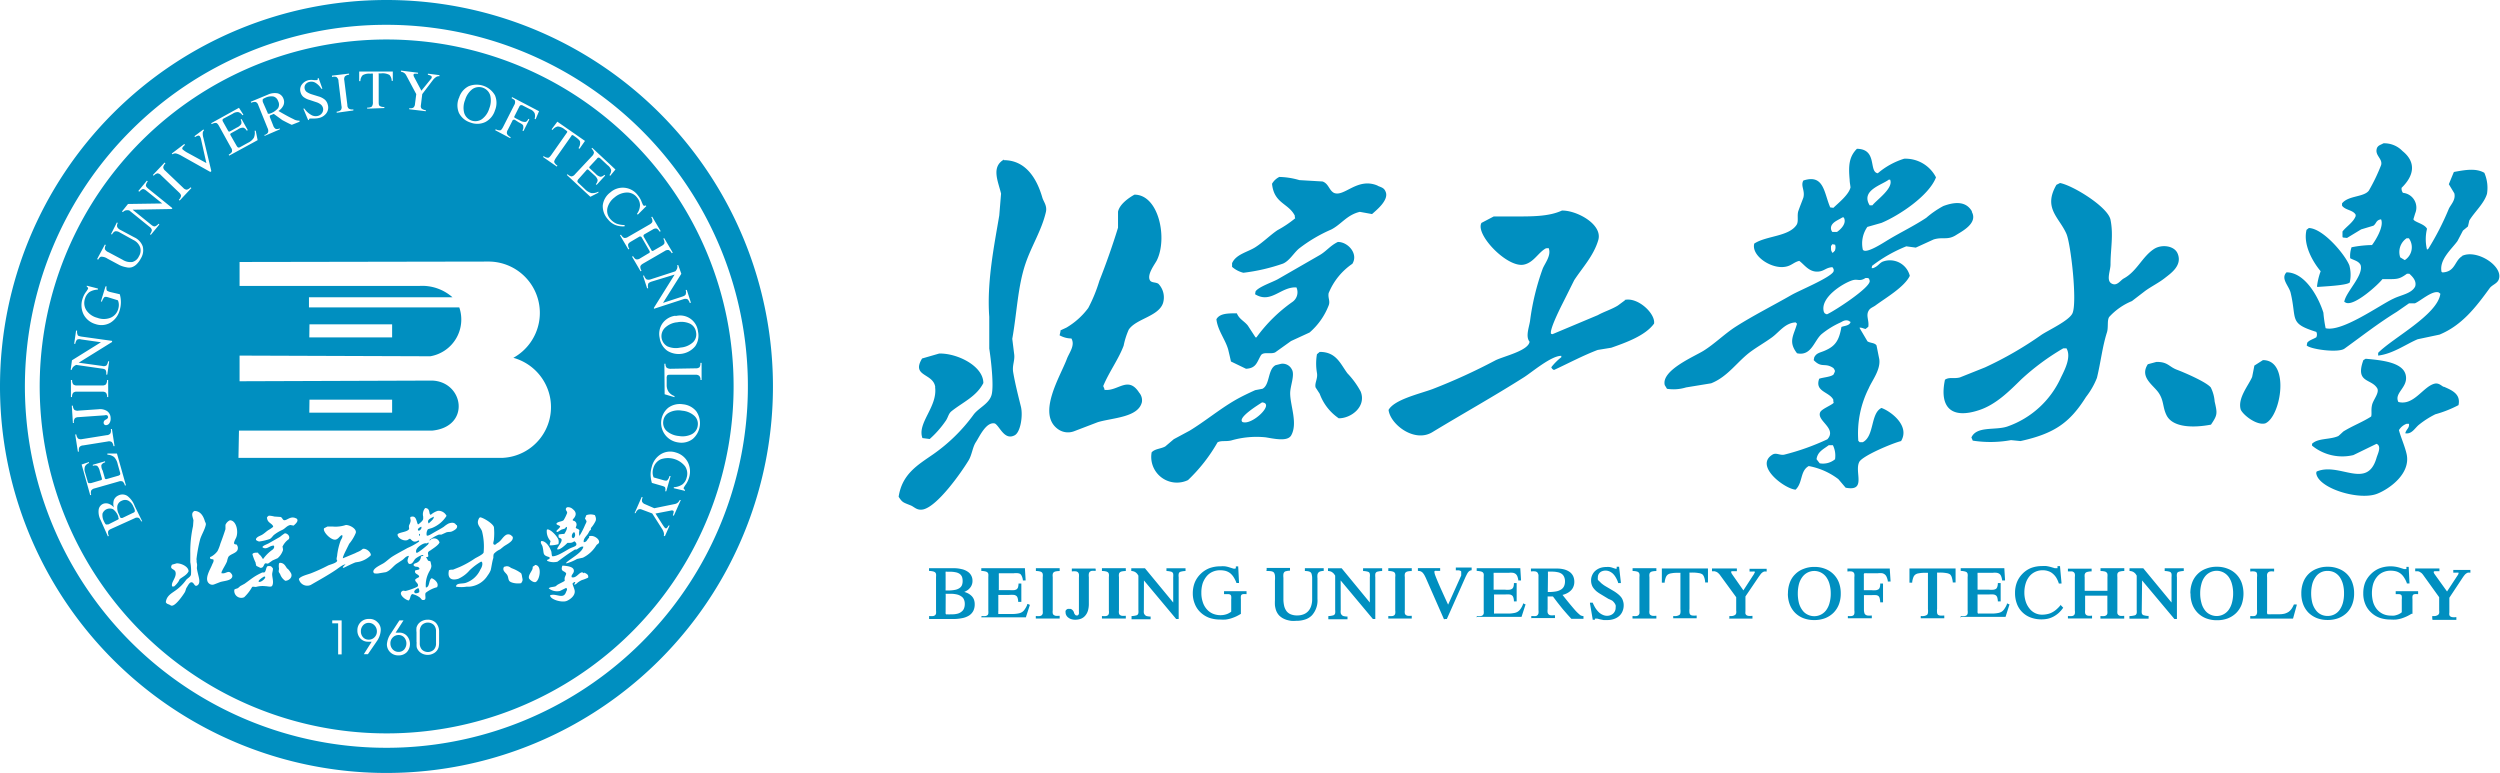 <svg xmlns="http://www.w3.org/2000/svg" viewBox="0 0 292.19 90.33"><defs><style>.cls-1{fill:#008fc0;fill-rule:evenodd;}</style></defs><g id="图层_2" data-name="图层 2"><g id="图层_1-2" data-name="图层 1"><path class="cls-1" d="M45.16,0A45.17,45.17,0,1,1,0,45.16,45.16,45.16,0,0,1,45.16,0Zm19.1,63.74h0a3.49,3.49,0,0,0,1-.14,1,1,0,0,0,0-.55c-.14-.35-.83-1.16-1.28-1.18l-.07.06a1.68,1.68,0,0,0,.44,1.31,2.35,2.35,0,0,0-.11.49ZM25.89,67l0-.13c.18-.44.49-.86.65-1.28a2.11,2.11,0,0,1,.15-.5c.24-.35.94-.42,1.08-.84a.6.6,0,0,0-.14-.62c-.09,0-.22,0-.27-.11s.15-.51.21-.62c.35-.69.07-2.09-.7-2.09a1,1,0,0,0-.52.54c0,.16,0,.33,0,.5-.17.53-.39,1.16-.59,1.68a4.6,4.6,0,0,1-.34.88,2.28,2.28,0,0,1-.69.62l-.18.08,0,.16a.67.67,0,0,0,.37.1c.13.22-.07.45-.14.65-.2.53-1,1.73-.29,2.22a.58.58,0,0,0,.52.07l.75-.29c.47-.14,1.28-.15,1.39-.63a.37.37,0,0,0-.08-.3c-.35-.54-.66,0-1.1-.09Zm5.93-.65a.34.34,0,0,0-.35-.19l-.17,0c-.25.13-.17.62-.42.75l-.23,0c-.19.09-.42.2-.63.32-.5.28-.95.66-1.44,1l-.5.27-.26.23c-.14.08-.33.08-.43.19a.82.82,0,0,0,1.15.88,5.06,5.06,0,0,0,.93-1.2c.12-.06.26,0,.44,0A2.89,2.89,0,0,1,31,68.51c.29,0,.7.15.81-.05.22-.38,0-.95,0-1.34,0-.23.15-.57.06-.75ZM30.25,68c-.16-.14.5-.55.62-.62.43,0-.33.74-.62.62Zm3.32-1.54c-.22-.3-.35-.68-.87-.68l-.09.07a1.67,1.67,0,0,0,0,.59c0,.19-.08.32,0,.46l.13.2a1.53,1.53,0,0,0,.6.78c.4,0,.88-.38.69-.85a2.4,2.4,0,0,0-.42-.57ZM22.71,59.73c-.42.23-.19.68-.1,1.07l-.05.69a13.76,13.76,0,0,0-.32,3.21c0,.34,0,.67,0,1a5.64,5.64,0,0,1,.08,1.47c-.09.3-.42.41-.58.63a5.24,5.24,0,0,1-1.28,1.25c-.48.34-1,.62-1.08,1.34.12.18.14.17.37.26s.2.17.41.13c.45-.1,1.2-1.17,1.44-1.56.1-.17.12-.42.23-.57s.32-.66.6-.59.3.55.62.37.26-.62.2-.9-.18-.71-.24-1.1c0-.23.06-.37,0-.6s0-.31-.05-.46A17.67,17.67,0,0,1,23.4,63c.19-.57.52-1.07.65-1.64.05-.21-.08-.33-.11-.46-.17-.57-.51-1.19-1.23-1.18Zm-2.18,7.2c.08.62-.58,1.14-.41,1.61l.23,0a2.66,2.66,0,0,0,.52-.59c.07-.1.08-.21.17-.29.37-.28.79-.46,1-.89,0-.54-.83-.94-1.39-.93l-.55.16c-.35.58.36.45.42.9Zm14-6.38c-.64-.27-1.05.37-1.38.23-.15-.09-.17-.3-.36-.36l-.73-.05a2.77,2.77,0,0,0-.63-.1.49.49,0,0,0-.23.22c.06.63.51.61.72,1,0,0,0,.06,0,.09a3.67,3.67,0,0,1-.56.38c-.23.15-.46.38-.71.53s-.6.22-.73.5v.12a.94.94,0,0,0,.36.18A6.09,6.09,0,0,0,31.52,63c.2-.09.34-.34.5-.48a4.64,4.64,0,0,1,1-.6c.32-.16.5-.47.91-.56l.39.07c.12-.12.54-.44.43-.71-.05-.12-.13-.13-.25-.18ZM33,63.94a2.14,2.14,0,0,1,.75-.92c.2-.32-.14-.69-.46-.69a5.26,5.26,0,0,0-.57.42l-1.33.76c-.16.09-.62.25-.7.39l0,.08c.51.32.82-.24,1.31-.21.11.15,0,.36-.13.46a4.62,4.62,0,0,0-1.13,1.12h0c-.08-.12-.16-.25-.25-.37s-.25-.2-.34-.39c-.29,0-.55,0-.65.18a5.93,5.93,0,0,0,.38,1c0,.12.05.25.08.37l.48.23c.32,0,.34-.21.47-.43s.3,0,.45-.09l.5-.35.59-.26a2.13,2.13,0,0,0,.6-.87c.06-.14,0-.23,0-.4Zm9.38.23-.23.17c-.2.13-.44.2-.63.31l-1.44.6,0,0c-.05-.11.24-.7.32-.86l.41-.83a4.89,4.89,0,0,0,.77-1.27c.14-.48-.69-.94-1.16-.93a3.79,3.79,0,0,1-1.53.18h-.62l-.39.2c-.21.37.8,1.43,1.34,1.33.31-.06.46-.39.7-.52H40c.09.22-.12.48-.19.64a7.72,7.72,0,0,0-.4,1.67c0,.21-.15.49,0,.65,0,.29-.82.46-1.08.59a20.09,20.09,0,0,1-2,.91c-.41.15-1.21.33-1.4.66a1,1,0,0,0,1.38.7c1-.58,2-1.13,2.91-1.74.25-.16.85-.67,1.17-.67h0v0a2.42,2.42,0,0,0-.32.32c0,.06,0,.06.09.09.44-.21.92-.46,1.38-.64l.43-.07a2.91,2.91,0,0,0,1.37-.76c.05-.32-.52-.85-.94-.75ZM60.91,67a4.24,4.24,0,0,0-1.08-.58c-.23-.09-.29-.25-.65-.24l-.27.07c-.26.41.17.66.34.91s.12.45.25.7.87.4,1.41.3c.2-.31.2-.34.11-.73a1.29,1.29,0,0,0-.11-.43Zm7.36,0c-.08,0-.16-.14-.3-.1-.36.1-.65.7-1.14.57-.15-.29.33-.46.23-.86s-.79-.46-1.26-.5l-.07,0c-.28.74.27.57.44.91,0,.15-.14.35-.17.51s0,.27,0,.36c-.28.18-.59.3-.88.48l-.16.14c-.26.12-.64.06-.83.25v0a1.54,1.54,0,0,0,1.31.31l.73-.36s0,0,.07.07,0,.27-.07.37c-.3,1-1.17.13-1.88.43l0,0c0,.48,1.36.88,1.93.66.38-.15,1.07-.63.94-1.25-.06-.26-.2-.56-.25-.77a.51.51,0,0,1,.25-.2h.07c0,.14-.09.17-.12.31.21,0,.31-.17.44-.26A2.48,2.48,0,0,1,68,67.8a4.56,4.56,0,0,0,.74-.29c.08-.36-.22-.48-.48-.59Zm.59-4.14c-.25.13-.22.49-.63.51h0c-.09-.39.33-.73.5-1l.18-.33.15-.13c0-.06,0-.12,0-.19a3.58,3.58,0,0,0,.56-.85c.08-.27,0-.45-.09-.66a1.49,1.49,0,0,0-1,0l-.16.39c.06.1.12.19.17.29s-.12.37-.17.49a8.77,8.77,0,0,1-.65,1.26l0,0a1.47,1.47,0,0,1,0-.66c-.08-.16-.41-.21-.43-.3l.06-.19a.46.46,0,0,0-.39-.64.24.24,0,0,1,0-.16c.38-.37.48-.8,0-1.17a.8.8,0,0,0-.61-.24c-.08,0-.16.06-.2.14-.09.24.18.33.13.55a5.36,5.36,0,0,1-.39.8c-.16.21-.65.15-.85.41v.07c.1.15.35.13.43.29v0c-.08.2-.29.33-.42.49v.14l0,0h.13l.44-.27.39-.12c.1-.07.08-.17.23-.2h0c.1.22-.18.67-.29.82a4.18,4.18,0,0,0-.65.07.82.82,0,0,0,0,.35c.12.06.27.09.33.21.1.33-.47.86-.52,1.17l.06,0c.28.11,1-.59,1.15-.75.45,0,.51,0,.78-.17h.07c.09.08.24.22.19.4s-.46.28-.69.39c-.42.19-1.64,1.06-2.15.93a3.4,3.4,0,0,1-.07-.49c-.15-.48-.58-1.27-1.17-1.28-.19.2.08.43.13.65.21.85-.06,1,.82,1.24,0,.06,0,.1,0,.17s-.23.09-.28.17l0,.09a1.87,1.87,0,0,0,1.2.1c.54-.39,1.06-.8,1.65-1.17l.39-.25.19,0c.18-.08.52-.41.74-.34l.06,0c-.09.67-1.51,1.4-2,1.87v.09a5.12,5.12,0,0,0,1.26-.52l.69-.15a3.84,3.84,0,0,0,1.58-1.46c.08-.11.23-.15.29-.28.17-.42-.7-1-1.17-.74ZM67,62.9l-.14-.08a.55.55,0,0,1,.2-.61h.07c.16.24.1.61-.13.69Zm-4.48,3.17-.26.17c0,.12,0,.24-.07.36-.12.27-.47.68-.36,1,.08.17.51.51.77.43.5-.22.8-2-.08-2Zm-9.2-4.7c-.18-.34-.55-.31-.9-.18a2.81,2.81,0,0,0-.55.38c-.38.25-.8.46-1.19.69-.15.08-.72.47-.81.31a.94.94,0,0,1,.15-.72l.44-.13a3.55,3.55,0,0,0,1.73-1.43,1.06,1.06,0,0,0-1-.59,2.17,2.17,0,0,0-.83.46c-.3,0,0-.77-.67-.78a1.13,1.13,0,0,0-.23,1l0,.24c0,.24-.37.49-.53.65h-.1c-.2-.46-.19-1.07-.85-.85-.09.17.06.31,0,.54s-.1.28-.16.42,0,.34,0,.45c-.25.37-1,.34-1.34.59-.1.38.55.8,1,.73.2,0,.26-.15.44-.19.17.12.33.4.66.33.15,0,.21-.11.38-.12h0s.06.07,0,.14a7,7,0,0,1-1.32.73c-.58.33-1.21.65-1.77,1-.35.22-.67.54-1,.76s-1.34.62-1.23,1.08l.08.12a1.35,1.35,0,0,0,.6,0l.79-.13c.55-.21.84-.71,1.28-1l.65-.43c.22-.15.41-.46.75-.47l0,0c-.11.37-.29.57,0,.93.47.1.53-.41.79-.62a3.09,3.09,0,0,1,.56-.34c.09,0,.15-.1.28-.07l.07,0c0,.12-.19.12-.29.16a.82.82,0,0,1-.52.75c-.15.07-.27.07-.34.21l0,.09c.25.26.34.08.59.23,0,0,0,0,.07.09s0,.08,0,.13-.36.1-.47.14c-.14.41.32.4.45.66,0,0,0,.07,0,.1s-.39.2-.44.3c-.11.28.55.51.23.85a7.17,7.17,0,0,1-1.36.49c-.14,0-.26-.07-.38,0-.57.36.39,1.08.74,1.11.23-.22.14-.59.41-.75a2.24,2.24,0,0,1,.91.42c.08.08.15.17.23.26.67.13.27-.5.43-.82a3.61,3.61,0,0,1,1.33-.66c.28-.48-.32-.94-.62-1.05-.35.17-.22.89-.59,1.07l-.1,0,0,0A3.25,3.25,0,0,1,50.07,67c.1-.24.39-.59.34-.92l-.09-.44c-.06-.08-.2-.06-.29-.12l-.24-.42v0c.08,0,.1,0,.18,0l.09-.08c0-.2-.09-.35,0-.51a.6.6,0,0,1,.22-.16c.32-.24.91-.58,1.09-.94a.64.64,0,0,0-.86-.44c-.11,0-.14.14-.3.2h0v-.07a4.34,4.34,0,0,1,1.09-.62l.3,0,.57-.26c.3-.09.44,0,.72-.14s.69-.37.48-.73Zm-2.64-1h0c.12.26-.43.64-.56.8H50.1c-.29-.47.38-.64.61-.8ZM49,69.21a.6.6,0,0,1-.49.12l-.1-.12c0-.25.23-.33.39-.45h.13a.81.81,0,0,1,.07.44Zm-.12-7.4c.07-.13.23-.18.35-.26h0c.11.19-.09.38-.21.46h-.15a.2.2,0,0,1,0-.2Zm.09.81s0,0,0,0,0,0,0,0a.78.78,0,0,0,0-.16l0-.06.09,0a.27.27,0,0,1,0,.2Zm-.23,2c-.06,0-.07,0-.1-.09-.12-.45.6-.9.91-1s.22.05.41-.07.11,0,.13.08-1.12,1-1.35,1.07ZM59.86,62.7a.54.54,0,0,0-.75-.16c-.38.25-.55.71-1,.94-.1.06-.21.26-.38.16s0-.41,0-.61a7.38,7.38,0,0,0,0-1.41c-.08-.4-1.18-1.09-1.6-1.16l-.11.06c-.44.74.09,1,.31,1.55a7.17,7.17,0,0,1,.19,2.52c-.11.23-.74.52-1,.67a11.2,11.2,0,0,1-1.78,1l-.79.32c-.2,0-.34,0-.48.07-.19.89.22,1.25,1.08,1a3.67,3.67,0,0,0,1.34-1,7,7,0,0,1,1.32-1h.1c.16.26,0,.67-.17.92a2.89,2.89,0,0,1-1.7,1.55c-.38.13-1,0-1.13.35a.42.42,0,0,0,0,.1,3.78,3.78,0,0,0,1.21,0l.3,0A2.78,2.78,0,0,0,57,67.25a2.62,2.62,0,0,0,.35-.61c.12-.51.17-1,.31-1.43,0-.16,0-.38.07-.49a2.19,2.19,0,0,1,.72-.51l.42-.34c.21-.15.43-.26.62-.4s.55-.4.42-.77ZM36.15,39.43h9.68l0-1.52H36.17Zm0,8.8h9.68l0-1.52H36.17ZM28,30.62l29.11-.05A6,6,0,0,1,60,41.82a6,6,0,0,1,4.31,4.74,5.94,5.94,0,0,1-5.52,6.95H27.87l.06-3.18,22.56,0c4.57-.44,3.73-5.73,0-5.85L28,44.56l0-3,22.29.08a4.36,4.36,0,0,0,3.39-5.71H36.11V34.74l16.77,0A5.35,5.35,0,0,0,49,33.42h-21ZM45.16,2.9A42.25,42.25,0,1,1,15.28,15.28,42.14,42.14,0,0,1,45.16,2.9ZM73.85,16.48A40.55,40.55,0,1,0,85.74,45.16,40.41,40.41,0,0,0,73.85,16.48Zm-33.92,60h-.41V72.85h-.69v-.34h1.1Zm3.16-1.72a.9.9,0,0,0,.68-.28.94.94,0,0,0,.28-.69,1,1,0,0,0-.28-.7.9.9,0,0,0-.68-.29.83.83,0,0,0-.65.28,1,1,0,0,0-.26.7,1,1,0,0,0,.26.71.86.86,0,0,0,.65.27ZM43,76.46h-.48L43.44,75l-.24,0-.19,0a1.18,1.18,0,0,1-.89-.38,1.33,1.33,0,0,1-.35-.94,1.3,1.3,0,0,1,1.35-1.34,1.26,1.26,0,0,1,1,.38,1.19,1.19,0,0,1,.38.92A2.42,2.42,0,0,1,44,75a.72.72,0,0,1-.07.11Zm3.58-2.24a.91.91,0,0,0-.68.29.93.93,0,0,0-.27.69,1,1,0,0,0,.28.71.91.91,0,0,0,.68.28.85.85,0,0,0,.65-.28,1.09,1.09,0,0,0,0-1.41.87.87,0,0,0-.66-.28Zm.1-1.71h.48l-.92,1.43.23,0h.19a1.16,1.16,0,0,1,.89.37,1.43,1.43,0,0,1,0,1.91,1.33,1.33,0,0,1-1,.38,1.3,1.3,0,0,1-.95-.38,1.26,1.26,0,0,1-.38-.92A2.51,2.51,0,0,1,45.71,74a.9.9,0,0,0,.07-.11Zm2.38,2.65a1.07,1.07,0,0,0,.25.76,1,1,0,0,0,1.4,0,1,1,0,0,0,.25-.75V73.81a1.07,1.07,0,0,0-.25-.76,1,1,0,0,0-1.4,0,1.1,1.1,0,0,0-.25.77Zm-.38-.09V73.9a2.58,2.58,0,0,1,0-.57,1.41,1.41,0,0,1,.18-.37,1.29,1.29,0,0,1,.48-.39,1.44,1.44,0,0,1,.62-.14,1.29,1.29,0,0,1,1,.38,1.52,1.52,0,0,1,.36,1.07v1.21a2.58,2.58,0,0,1-.05.53,1.14,1.14,0,0,1-.17.37,1.18,1.18,0,0,1-.48.4,1.37,1.37,0,0,1-.64.15,1.44,1.44,0,0,1-.62-.14,1.23,1.23,0,0,1-.48-.4,1,1,0,0,1-.18-.37,2.75,2.75,0,0,1,0-.56Zm-35-14.29c.11-.05.17-.09.19-.13a.3.3,0,0,0-.05-.19l0-.1a1.85,1.85,0,0,0-.6-.84.91.91,0,0,0-1.24.51,1.55,1.55,0,0,0,.17.9c.1.21.17.33.23.36s.15,0,.29,0Zm1.89-.85a.27.27,0,0,0,.19-.17.83.83,0,0,0-.11-.42l-.06-.12a1.4,1.4,0,0,0-.58-.7.87.87,0,0,0-.77,0,.83.83,0,0,0-.52.59,1.57,1.57,0,0,0,.18,1l.1.23c0,.11.09.17.13.19a.33.33,0,0,0,.19,0Zm1.05,1-.12,0c-.11-.23-.21-.37-.32-.41a.57.57,0,0,0-.46.06L13,61.81q-.31.13-.36.3a.83.83,0,0,0,.08.52l-.11.06-.85-1.91a2.08,2.08,0,0,1-.23-1.2.87.87,0,0,1,.54-.7.94.94,0,0,1,.64,0,1.38,1.38,0,0,1,.6.43,1.48,1.48,0,0,1,0-.87,1,1,0,0,1,.52-.53,1.05,1.05,0,0,1,1.05.05,2.58,2.58,0,0,1,.87,1.2Zm-1.9-4.2-.13,0a.82.82,0,0,0-.25-.45.64.64,0,0,0-.48,0l-2.8.8a.64.64,0,0,0-.4.25.86.86,0,0,0,0,.53l-.12,0-1-3.57L10.4,54l0,.12a.84.84,0,0,0-.47.4,1.08,1.08,0,0,0,0,.66l.31,1.06a.44.44,0,0,0,.11.23c.05,0,.13,0,.27,0l1.12-.33a.26.26,0,0,0,.16-.08.28.28,0,0,0,0-.17l-.24-.84a1.16,1.16,0,0,0-.3-.6.65.65,0,0,0-.51,0l0-.13,1.43-.41,0,.13a.65.65,0,0,0-.43.31A1.08,1.08,0,0,0,12,55l.24.83c0,.08.05.13.08.15a.23.23,0,0,0,.18,0l1.25-.36a.55.55,0,0,0,.28-.14.38.38,0,0,0,0-.26l-.28-1a1.68,1.68,0,0,0-.41-.8,1.41,1.41,0,0,0-.79-.28l0-.13,1.12,0Zm-1.33-4.59-.13,0a.83.83,0,0,0-.2-.48.62.62,0,0,0-.48-.06l-2.87.46a.58.58,0,0,0-.43.2.79.79,0,0,0-.05.52l-.13,0-.31-2,.13,0a.83.83,0,0,0,.21.48.65.65,0,0,0,.47.06l2.87-.46a.56.56,0,0,0,.43-.2.79.79,0,0,0,.05-.52l.13,0Zm-5-4.73h.13a.75.75,0,0,0,.17.49.7.7,0,0,0,.51.09l2.32-.16a1.5,1.5,0,0,1,1,.22,1,1,0,0,1,.41.82.93.93,0,0,1-.13.57.48.48,0,0,1-.4.25.24.24,0,0,1-.2-.07.31.31,0,0,1-.09-.2.43.43,0,0,1,.06-.22.47.47,0,0,1,.2-.16.05.05,0,0,1,0,0c.18-.09.26-.19.26-.29a.27.27,0,0,0-.11-.21.44.44,0,0,0-.29,0l-3,.21c-.26,0-.43.07-.5.17a.73.73,0,0,0-.09.52H8.52Zm4.26-1h-.13a.79.79,0,0,0-.13-.5.6.6,0,0,0-.46-.13H9a.59.59,0,0,0-.45.13.77.77,0,0,0-.13.5H8.29v-2h.14a.8.8,0,0,0,.13.51.59.59,0,0,0,.45.13h2.91a.6.6,0,0,0,.46-.13.85.85,0,0,0,.13-.51h.13Zm-.7-3.64a.61.61,0,0,0,.48-.05.91.91,0,0,0,.2-.49l.13,0-.22,1.55-.13,0a.9.9,0,0,0-.06-.52c-.05-.09-.2-.15-.44-.18l-3-.43a1.06,1.06,0,0,0-.35.23.65.65,0,0,0-.17.34l-.13,0,.15-1.11L11.8,40l-2.33-.33A.65.65,0,0,0,9,39.7a1,1,0,0,0-.2.48l-.13,0,.22-1.54.13,0a.86.86,0,0,0,.06.51c0,.09.2.15.44.19l3.58.5,0,.13L9.2,42.39ZM14,34.39a3.38,3.38,0,0,1,.13.94,3.26,3.26,0,0,1-.14.92,2.43,2.43,0,0,1-1.09,1.47,2.11,2.11,0,0,1-1.73.16,2.26,2.26,0,0,1-1.4-1.13,2.42,2.42,0,0,1-.12-1.84,2.62,2.62,0,0,1,.37-.75,3,3,0,0,0,.26-.39.14.14,0,0,0,0-.14.36.36,0,0,0-.14-.13l0-.11,1.3.33,0,.13a2,2,0,0,0-1,.29,1.49,1.49,0,0,0-.51.78,1.56,1.56,0,0,0,.17,1.35,2.17,2.17,0,0,0,1.26.87,2.16,2.16,0,0,0,1.55,0,1.54,1.54,0,0,0,.9-1,1.7,1.7,0,0,0,.08-.55,1.41,1.41,0,0,0-.11-.49l-1.13-.35c-.24-.07-.39-.08-.47,0a1.25,1.25,0,0,0-.26.49l-.13,0,.54-1.77.14,0a.66.66,0,0,0,0,.43c0,.08.16.15.37.22Zm-2.54-4.05-.11-.06.91-1.7.11.06a.73.73,0,0,0-.11.49.81.81,0,0,0,.42.35l1.65.88a1.7,1.7,0,0,0,1.14.26,1.18,1.18,0,0,0,.77-.67,1.26,1.26,0,0,0,.13-1.07,1.54,1.54,0,0,0-.8-.84L14,27.17a.82.82,0,0,0-.54-.14.75.75,0,0,0-.37.38l-.11-.06L13.66,26l.11.06a.56.56,0,0,0-.07.47.83.83,0,0,0,.41.36l1.57.84a1.88,1.88,0,0,1,1,1.06,1.83,1.83,0,0,1-.22,1.42,2.7,2.7,0,0,1-.49.67,1.43,1.43,0,0,1-.59.36,1.21,1.21,0,0,1-.6,0A3.18,3.18,0,0,1,14,31l-1.44-.77a1.31,1.31,0,0,0-.71-.23c-.14,0-.27.15-.39.37Zm6.2-4.08c.19.16.34.22.44.2a.85.85,0,0,0,.42-.31l.11.08-1,1.22-.1-.08a1,1,0,0,0,.22-.48.65.65,0,0,0-.29-.39l-2.36-1.91a1,1,0,0,0-.42,0,.78.78,0,0,0-.32.2l-.1-.08.7-.87,4-.06-1.84-1.48c-.18-.15-.33-.22-.43-.2s-.24.12-.42.31l-.1-.09,1-1.21.1.09a.93.93,0,0,0-.22.47c0,.11.1.23.29.39l2.81,2.27-.08.1-4.57.08ZM21,23.44l-.1-.09a.79.79,0,0,0,.26-.45c0-.12-.07-.25-.24-.41l-2.09-2a.64.64,0,0,0-.42-.23.77.77,0,0,0-.44.28l-.1-.09L19.24,19l.1.09a.84.84,0,0,0-.26.46.56.56,0,0,0,.23.4l2.1,2a.61.61,0,0,0,.42.22.84.84,0,0,0,.44-.28l.1.09Zm3.59-3.34-3.37-1.89a2.56,2.56,0,0,0-.66-.28.57.57,0,0,0-.41.11l-.07-.1,1.46-1.11.08.11a1.21,1.21,0,0,0-.29.31.19.19,0,0,0,0,.2,3.45,3.45,0,0,0,.69.46l2.1,1.15-.61-2.72c0-.1-.05-.18-.07-.25l-.07-.15a.23.23,0,0,0-.21-.09.88.88,0,0,0-.35.17l-.09-.1,1.05-.79.08.1a.43.43,0,0,0-.15.29,1.59,1.59,0,0,0,.07.59L24.7,20Zm2.2-1.91-.06-.11c.22-.13.35-.25.38-.36a.56.56,0,0,0-.11-.46l-1.41-2.55c-.11-.2-.22-.31-.33-.34a.88.88,0,0,0-.51.14l-.07-.11,3.25-1.8.52.81-.12.06a.87.87,0,0,0-.49-.37,1,1,0,0,0-.64.19l-1,.53A.44.44,0,0,0,26,14s0,.13.08.25l.56,1c.05.08.08.12.11.13a.25.25,0,0,0,.18-.05l.75-.42a1.14,1.14,0,0,0,.52-.43.67.67,0,0,0-.08-.51l.11-.06.73,1.3-.12.07a.73.73,0,0,0-.4-.36,1.06,1.06,0,0,0-.64.21l-.76.42a.38.38,0,0,0-.13.11.3.3,0,0,0,.05.17L27.63,17q.12.21.21.24a.33.33,0,0,0,.25-.06l.89-.49a1.62,1.62,0,0,0,.69-.59,1.44,1.44,0,0,0,.09-.82h.13l.22,1.1Zm4.49-5c0,.06,0,.09.09.1a.15.15,0,0,0,.13,0,2.08,2.08,0,0,0,1-.65.83.83,0,0,0,0-.83.8.8,0,0,0-.53-.53,1.58,1.58,0,0,0-.95.14c-.18.08-.28.14-.31.2s0,.15,0,.28Zm-.34,2.69-.05-.12.07,0a.61.61,0,0,0,.37-.29.67.67,0,0,0-.06-.5l-1.09-2.7a.56.56,0,0,0-.29-.35,1,1,0,0,0-.53.09l-.05-.12,2-.83a1.9,1.9,0,0,1,1.15-.15,1,1,0,0,1,.67.63,1,1,0,0,1,0,.76,1.58,1.58,0,0,1-.59.67c.8.46,1.38.78,1.74.94a1.27,1.27,0,0,0,.73.19l0,.13-.91.36c-.36-.16-.72-.35-1.1-.55L32,13.31l-.36.15a.17.17,0,0,0-.11.08s0,.07,0,.13l.4,1a.71.71,0,0,0,.3.4A.7.7,0,0,0,32.7,15l0,0,0,.12ZM36,14l-.55-1.31.13,0a2.24,2.24,0,0,0,.76.72,1,1,0,0,0,.79.14.8.8,0,0,0,.51-.34.73.73,0,0,0,.11-.59.78.78,0,0,0-.26-.41,1.72,1.72,0,0,0-.56-.28l-.75-.25a2,2,0,0,1-.74-.37,1.09,1.09,0,0,1-.32-.56,1,1,0,0,1,.16-.87,1.35,1.35,0,0,1,.82-.52,1.78,1.78,0,0,1,.57,0,1.87,1.87,0,0,0,.36,0,.13.13,0,0,0,.1-.07.26.26,0,0,0,0-.16l.11,0,.44,1.24-.13,0a2,2,0,0,0-.66-.68.92.92,0,0,0-.72-.12.78.78,0,0,0-.47.3.62.62,0,0,0-.09.5.63.63,0,0,0,.23.37,2.15,2.15,0,0,0,.55.27l.84.26a2,2,0,0,1,.75.39,1.15,1.15,0,0,1,.33.58,1.13,1.13,0,0,1-.17,1,1.46,1.46,0,0,1-.91.56,2.52,2.52,0,0,1-.62.05h-.36a.16.16,0,0,0-.12.07.17.17,0,0,0,0,.13Zm3.35-.82,0-.13a.84.84,0,0,0,.49-.19.58.58,0,0,0,.07-.47l-.35-2.89A.6.6,0,0,0,39.32,9,.83.83,0,0,0,38.8,9V8.84l2-.24v.13a.8.8,0,0,0-.49.2.6.6,0,0,0-.07.46l.36,2.89a.54.54,0,0,0,.18.43.83.83,0,0,0,.52.07l0,.13Zm3.57-.48v-.13a.82.82,0,0,0,.54-.12.82.82,0,0,0,.12-.54V8.78c0-.09,0-.15,0-.17a.47.47,0,0,0-.23,0h-.1a1.46,1.46,0,0,0-.86.18,1,1,0,0,0-.27.69h-.14l0-1.12h3.93V9.45h-.13a1.06,1.06,0,0,0-.26-.69,1.64,1.64,0,0,0-1-.18c-.15,0-.23,0-.26,0s0,.07,0,.16v3.07c0,.31,0,.5.13.58a.88.88,0,0,0,.53.11v.13Zm4.91.07v-.13h0a.69.69,0,0,0,.48-.06.59.59,0,0,0,.19-.41L48.65,11,47.48,8.81a.8.8,0,0,0-.25-.29,1,1,0,0,0-.37-.14V8.25l2,.25,0,.12a2,2,0,0,0-.4,0c-.08,0-.12.06-.13.12A.52.52,0,0,0,48.4,9h0l.85,1.6,1-1.23a3,3,0,0,0,.2-.25.28.28,0,0,0,0-.12.13.13,0,0,0-.08-.14,1.21,1.21,0,0,0-.36-.12l0-.13,1.35.17,0,.13a.58.58,0,0,0-.35.07,1.49,1.49,0,0,0-.4.36L49.35,11l-.16,1.31a.46.46,0,0,0,.09.39,1,1,0,0,0,.49.18V13Zm6.53-1.09a2.39,2.39,0,0,0-.1,1.54,1.36,1.36,0,0,0,2.06.71,2.41,2.41,0,0,0,.87-1.27,2.5,2.5,0,0,0,.1-1.53,1.37,1.37,0,0,0-2.07-.72,2.45,2.45,0,0,0-.86,1.27Zm-.71-.24a2.21,2.21,0,0,1,1.12-1.36,2.47,2.47,0,0,1,3.08,1.06,2.27,2.27,0,0,1,0,1.76,2.28,2.28,0,0,1-1.12,1.36,2.2,2.2,0,0,1-1.75.06,2.23,2.23,0,0,1-1.34-1.12,2.27,2.27,0,0,1,0-1.76Zm4.23,3.78.06-.12a.84.84,0,0,0,.52.13c.1,0,.21-.15.32-.35l1.32-2.6a.63.63,0,0,0,.09-.47c0-.11-.18-.22-.4-.34l.06-.12L63,13l-.4.94-.12-.06a1,1,0,0,0,0-.66,1,1,0,0,0-.53-.45l-.82-.42a.37.37,0,0,0-.27-.06.33.33,0,0,0-.17.18l-.53,1.05q-.07.13-.06.18a.35.35,0,0,0,.14.11l.51.26a1.1,1.1,0,0,0,.64.18c.14,0,.26-.15.37-.36l.11.06-.69,1.37-.12-.06a.75.75,0,0,0,.09-.55c0-.12-.21-.26-.52-.41L60.17,14A.23.23,0,0,0,60,14s-.07,0-.11.11l-.54,1.07a.58.58,0,0,0-.09.48.91.91,0,0,0,.43.37l-.06.12Zm5.59,3.13.07-.11a.85.85,0,0,0,.51.2c.11,0,.25-.14.41-.37l1.78-2.54a.22.22,0,0,0,.06-.16s-.07-.08-.17-.15L66,15.13a1.48,1.48,0,0,0-.8-.35,1,1,0,0,0-.62.41l-.11-.08.67-.89,3.23,2.25-.64.92-.12-.08a1.06,1.06,0,0,0,.19-.71c0-.18-.27-.41-.68-.69-.12-.09-.19-.13-.23-.12s-.07,0-.12.11L65,18.42c-.17.25-.25.43-.22.54a1,1,0,0,0,.37.4l-.07.11Zm2.78,2.1.09-.09a.82.82,0,0,0,.45.26.62.62,0,0,0,.41-.25l2-2.13a.68.68,0,0,0,.22-.42.93.93,0,0,0-.29-.45l.09-.09,2.71,2.53-.61.74-.09-.09a.92.92,0,0,0,.2-.58A1.13,1.13,0,0,0,71,19.3l-.8-.75c-.1-.09-.17-.13-.22-.13s-.13,0-.22.14l-.8.86a.25.25,0,0,0-.09.15s0,.08.1.14l.64.59a1.11,1.11,0,0,0,.57.36.65.65,0,0,0,.45-.23l.1.09-1,1.09-.09-.09a.74.74,0,0,0,.21-.49,1.13,1.13,0,0,0-.39-.55l-.64-.59a.26.26,0,0,0-.14-.09s-.09,0-.15.1l-.89,1a.57.57,0,0,0-.16.27.31.31,0,0,0,.13.22l.74.7a1.74,1.74,0,0,0,.77.48,1.52,1.52,0,0,0,.82-.17l0,.12L69,23ZM73,26.3l0,.15a2.41,2.41,0,0,1-1.1-.16,2.08,2.08,0,0,1-.84-.65A2.26,2.26,0,0,1,70.45,24a2.2,2.2,0,0,1,.88-1.51,2.19,2.19,0,0,1,3.23.35,2.63,2.63,0,0,1,.41.69,3.85,3.85,0,0,0,.19.44.19.19,0,0,0,.14.08.19.19,0,0,0,.16-.05l.08.09-1,1-.09-.1a1.81,1.81,0,0,0,.35-1,1.39,1.39,0,0,0-.34-.9,1.46,1.46,0,0,0-1.19-.59,2.32,2.32,0,0,0-1.44.57A2.24,2.24,0,0,0,71,24.29a1.45,1.45,0,0,0,.3,1.27,2.07,2.07,0,0,0,.71.56,2.71,2.71,0,0,0,1,.18Zm-.54,1.19.12-.06a.88.88,0,0,0,.36.38.67.67,0,0,0,.46-.12l2.53-1.46c.19-.11.3-.23.32-.34a.78.78,0,0,0-.14-.51l.11-.06,1,1.7-.12.06c-.14-.21-.26-.34-.37-.37a.63.63,0,0,0-.45.12l-.94.54a.33.33,0,0,0-.12.11.32.32,0,0,0,0,.16l.92,1.6c0,.05.07.09.1.09a.23.23,0,0,0,.17-.06l.92-.53c.2-.11.3-.22.33-.33a.78.78,0,0,0-.14-.51l.11-.07,1,1.7-.12.07a.82.82,0,0,0-.36-.38.67.67,0,0,0-.46.12L75.17,30.8c-.19.11-.3.22-.33.34a.77.77,0,0,0,.14.5l-.11.07-1-1.71.12-.06c.13.21.25.34.36.37a.59.59,0,0,0,.46-.11l1-.6c.07,0,.11-.07.12-.11a.18.18,0,0,0,0-.13L75,27.75a.17.17,0,0,0-.11-.1.19.19,0,0,0-.15,0l-1,.59c-.2.12-.31.23-.33.34a.77.77,0,0,0,.14.5l-.11.07Zm3.7,5.42c-.23.08-.36.16-.4.26a1,1,0,0,0,0,.52l-.13,0-.48-1.48.13,0a.86.86,0,0,0,.28.44.68.68,0,0,0,.48,0l2.89-.94a1,1,0,0,0,.22-.36.76.76,0,0,0,0-.37l.12,0L79.63,32l-2.14,3.4,2.24-.73c.23-.07.37-.16.41-.26a.9.9,0,0,0,0-.52l.13,0,.48,1.48-.13.05a1,1,0,0,0-.27-.45.68.68,0,0,0-.48,0l-3.44,1.12,0-.12,2.42-3.88Zm2.93,4.76a2.42,2.42,0,0,0-1.39.66A1.37,1.37,0,0,0,78,40.48a2.48,2.48,0,0,0,1.54.14A2.42,2.42,0,0,0,81,40a1.28,1.28,0,0,0,.35-1.18,1.3,1.3,0,0,0-.73-1,2.41,2.41,0,0,0-1.52-.14Zm-.13-.73a2.1,2.1,0,0,1,2.62,1.81,2.18,2.18,0,0,1-.33,1.72A2.51,2.51,0,0,1,78,41a2.2,2.2,0,0,1-.9-1.5,2.15,2.15,0,0,1,.33-1.71,2.19,2.19,0,0,1,1.52-.89Zm-1.31,5.57h.13v0a.67.67,0,0,0,.14.47.86.86,0,0,0,.53.12l2.83-.05a.7.7,0,0,0,.48-.13.89.89,0,0,0,.1-.51H82l0,2h-.13v0a.64.64,0,0,0-.14-.48.62.62,0,0,0-.46-.13l-2.92,0c-.2,0-.32,0-.37.09a.59.59,0,0,0-.06.35V45a1.4,1.4,0,0,0,.23.8,1.45,1.45,0,0,0,.68.49v.13l-1.15-.34ZM79.72,48a2.36,2.36,0,0,0-1.52.22,1.28,1.28,0,0,0-.68,1,1.3,1.3,0,0,0,.41,1.16,2.51,2.51,0,0,0,1.43.58,2.41,2.41,0,0,0,1.51-.22,1.31,1.31,0,0,0,.68-1,1.27,1.27,0,0,0-.41-1.15A2.41,2.41,0,0,0,79.72,48Zm.09-.75a2.29,2.29,0,0,1,1.56.81,2.44,2.44,0,0,1-.4,3.24,2.17,2.17,0,0,1-1.7.41,2.3,2.3,0,0,1-1.17-4.05,2.28,2.28,0,0,1,1.71-.41Zm-3.62,9.19a3.84,3.84,0,0,1-.15-.94,3.2,3.2,0,0,1,.13-.92,2.4,2.4,0,0,1,1.06-1.49A2.09,2.09,0,0,1,79,52.89,2.25,2.25,0,0,1,80.38,54a2.41,2.41,0,0,1,.15,1.84,2.78,2.78,0,0,1-.36.76,3.62,3.62,0,0,0-.25.39.14.14,0,0,0,0,.14.44.44,0,0,0,.14.13l0,.11-1.31-.31,0-.12a1.92,1.92,0,0,0,1-.32,1.41,1.41,0,0,0,.5-.79,1.54,1.54,0,0,0-.19-1.34,2.56,2.56,0,0,0-2.83-.81,1.59,1.59,0,0,0-.88,1.07,1.49,1.49,0,0,0-.07.55,1.31,1.31,0,0,0,.12.5l1.13.32c.24.07.4.08.47,0a1,1,0,0,0,.25-.49l.13,0-.51,1.79-.13,0a.72.72,0,0,0,0-.43c0-.08-.17-.15-.38-.21ZM75,58.08l.12.06v0a.7.7,0,0,0-.08.48.58.58,0,0,0,.33.3l1.1.48,2.39-.49a.76.76,0,0,0,.35-.16,1,1,0,0,0,.24-.31l.12,0-.82,1.84-.11-.06a2.2,2.2,0,0,0,.1-.39.14.14,0,0,0-.08-.15.43.43,0,0,0-.28,0h0l-1.77.34.87,1.36.18.26.1.09a.15.15,0,0,0,.16,0,1.18,1.18,0,0,0,.22-.31l.12,0-.55,1.25-.13-.06a.64.64,0,0,0,0-.36,1.63,1.63,0,0,0-.23-.48l-1.12-1.76L75,59.55a.48.48,0,0,0-.4,0,.83.83,0,0,0-.31.42l-.12,0Z"/><path class="cls-1" d="M110.52,68.76a1,1,0,0,0,0,.19.15.15,0,0,0,0,.06h0l0,0h.3a3.78,3.78,0,0,0,.8-.07,1.33,1.33,0,0,0,.51-.2.78.78,0,0,0,.29-.33,1.29,1.29,0,0,0,.09-.51,1.44,1.44,0,0,0-.08-.49.83.83,0,0,0-.26-.33,1.17,1.17,0,0,0-.45-.19,3.34,3.34,0,0,0-.69-.07l-.36,0a.28.28,0,0,0-.15,0,.13.13,0,0,0,0,.09,1.18,1.18,0,0,0,0,.22Zm0,2.76a.92.92,0,0,0,0,.19h0a.2.2,0,0,0,.06.09h0a.4.4,0,0,0,.16,0,1.73,1.73,0,0,0,.36,0h.18a2.46,2.46,0,0,0,.65-.08,1.18,1.18,0,0,0,.46-.24h0a.85.85,0,0,0,.28-.37,1.38,1.38,0,0,0,.09-.52,1.21,1.21,0,0,0-.1-.52h0a.75.75,0,0,0-.3-.36h0a1.41,1.41,0,0,0-.51-.23,3.22,3.22,0,0,0-.74-.08h-.33l-.18,0a.1.1,0,0,0-.07,0h0s0,0,0,0a.53.53,0,0,0,0,.14Zm-1.93.75V72h.07a1.58,1.58,0,0,0,.41,0,.5.5,0,0,0,.22-.1.38.38,0,0,0,.11-.19,1.63,1.63,0,0,0,0-.36V67.44a1.79,1.79,0,0,0,0-.36h0a.43.43,0,0,0-.11-.19h0a.65.65,0,0,0-.22-.1,2.11,2.11,0,0,0-.41-.06h-.08v-.32h2.86a3.71,3.71,0,0,1,.92.1,2,2,0,0,1,.7.28,1.24,1.24,0,0,1,.6,1.1,1.17,1.17,0,0,1-.08.46,1.15,1.15,0,0,1-.24.39,1.29,1.29,0,0,1-.38.31,1.58,1.58,0,0,1-.26.13,2.77,2.77,0,0,1,.38.14,1.79,1.79,0,0,1,.46.32,1.17,1.17,0,0,1,.29.44,1.53,1.53,0,0,1,.09.54,1.71,1.71,0,0,1-.16.77,1.46,1.46,0,0,1-.5.55,2.38,2.38,0,0,1-.82.31,5.59,5.59,0,0,1-1.15.1h-2.71Zm6.12,0V72h.07a1.62,1.62,0,0,0,.41,0,.5.5,0,0,0,.22-.1h0a.31.31,0,0,0,.1-.19h0a1.73,1.73,0,0,0,0-.36V67.44a1.86,1.86,0,0,0,0-.36.43.43,0,0,0-.11-.19h0a.57.57,0,0,0-.22-.1,2.11,2.11,0,0,0-.42-.06h-.07v-.32h5.1v.07l.08,1.28v.08h-.32v-.06a1.61,1.61,0,0,0-.13-.45.7.7,0,0,0-.18-.25h0A.69.69,0,0,0,119,67h0a1.82,1.82,0,0,0-.51,0h-1.66s-.08,0-.09,0h0s0,0,0,.07a1.22,1.22,0,0,0,0,.21v1.56a.49.49,0,0,0,0,.13.43.43,0,0,0,0,0H118a2.88,2.88,0,0,0,.55,0,.73.73,0,0,0,.29-.11h0a.55.55,0,0,0,.14-.21,1.78,1.78,0,0,0,.06-.38v-.07h.33v2.14H119v-.07a1.44,1.44,0,0,0-.07-.4.44.44,0,0,0-.14-.22h0a.61.61,0,0,0-.28-.12,4,4,0,0,0-.55,0h-1.28s0,0,0,0h0s0,0,0,0h0a.49.49,0,0,0,0,.13v1.74a.82.82,0,0,0,0,.24h0a.24.24,0,0,0,0,.12h0a.19.19,0,0,0,.09,0l.18,0h1.36a3.4,3.4,0,0,0,.69-.06,1.18,1.18,0,0,0,.45-.16h0a1,1,0,0,0,.32-.33,2.26,2.26,0,0,0,.29-.54l0-.08.08,0,.16.08.06,0,0,.06-.46,1.42,0,0h-5.2Zm6.35,0V72h.07a1.62,1.62,0,0,0,.41,0,.5.5,0,0,0,.22-.1h0a.56.56,0,0,0,.11-.19h0a1.9,1.9,0,0,0,0-.37V67.44a1.16,1.16,0,0,0,0-.35.35.35,0,0,0-.11-.2.45.45,0,0,0-.22-.1,1.5,1.5,0,0,0-.4-.05h-.07v-.33h2.78v.33h-.07a2.19,2.19,0,0,0-.42.05h0a.5.5,0,0,0-.22.11.38.38,0,0,0-.1.19,1.16,1.16,0,0,0,0,.35v3.88a1.19,1.19,0,0,0,0,.36.32.32,0,0,0,.11.19h0a.65.65,0,0,0,.22.1,1.54,1.54,0,0,0,.4,0h.08v.32h-2.78Zm7-5.79v.24h-.08a2.9,2.9,0,0,0-.39,0,.56.56,0,0,0-.22.11.42.42,0,0,0-.11.22,1.49,1.49,0,0,0,0,.4v3.1a2.78,2.78,0,0,1-.1.8,1.58,1.58,0,0,1-.31.59h0a1.24,1.24,0,0,1-.5.37,1.83,1.83,0,0,1-.68.12,1.51,1.51,0,0,1-.44-.06,1,1,0,0,1-.36-.18h0a.76.76,0,0,1-.24-.27.7.7,0,0,1-.09-.35.47.47,0,0,1,0-.17h0a.33.33,0,0,1,.1-.14.38.38,0,0,1,.15-.09.48.48,0,0,1,.18,0,.47.47,0,0,1,.17,0h0a.55.55,0,0,1,.15.08h0a.8.8,0,0,1,.13.13,1.45,1.45,0,0,1,.1.18h0l0,.05h0a.72.72,0,0,0,.15.25h0a.17.17,0,0,0,.14.07l.14,0h0l.09-.07.06-.13h0a1.25,1.25,0,0,0,0-.21V67.51a2.18,2.18,0,0,0,0-.41.51.51,0,0,0-.12-.22.45.45,0,0,0-.22-.1,1.66,1.66,0,0,0-.42,0h-.07v-.33H128Zm.73,5.79V72h.08a1.49,1.49,0,0,0,.4,0,.55.55,0,0,0,.23-.1h0a.43.43,0,0,0,.1-.19h0a1.31,1.31,0,0,0,0-.37V67.44a1.16,1.16,0,0,0,0-.35.35.35,0,0,0-.11-.2.5.5,0,0,0-.22-.1,1.5,1.5,0,0,0-.4-.05h-.08v-.33h2.79v.33h-.07a2.18,2.18,0,0,0-.41.05h0a.45.45,0,0,0-.22.11.31.31,0,0,0-.1.19,1.16,1.16,0,0,0,0,.35v3.88a1.19,1.19,0,0,0,0,.36.38.38,0,0,0,.1.19h0a.71.71,0,0,0,.23.1,1.49,1.49,0,0,0,.4,0h.07v.32h-2.79Zm4.9-1a1.87,1.87,0,0,0,0,.38h0a.48.48,0,0,0,.1.19A.45.45,0,0,0,134,72a2,2,0,0,0,.41.06h.07v.32h-2.23V72h.07a2,2,0,0,0,.41-.06.45.45,0,0,0,.22-.09.48.48,0,0,0,.1-.19,1.87,1.87,0,0,0,0-.38v-4a2.3,2.3,0,0,0-.15-.23,1.29,1.29,0,0,0-.18-.16.75.75,0,0,0-.2-.1h0a.86.86,0,0,0-.23-.05h-.07v-.32h1.6l0,0,3.3,4V67.46a1.76,1.76,0,0,0,0-.38.31.31,0,0,0-.1-.19.41.41,0,0,0-.21-.09,2.11,2.11,0,0,0-.41-.06h-.07v-.32h2.23v.32h-.08a2.11,2.11,0,0,0-.41.06.5.5,0,0,0-.22.09.37.37,0,0,0-.09.19h0a1.29,1.29,0,0,0,0,.38v4.89h-.29l0,0-3.77-4.51Zm11.35.47c-.19.11-.38.22-.57.31a6.19,6.19,0,0,1-.6.23h0a4.13,4.13,0,0,1-.61.13,4.48,4.48,0,0,1-.64,0,3.87,3.87,0,0,1-1.31-.21,3,3,0,0,1-1-.63,2.69,2.69,0,0,1-.67-1h0a3.16,3.16,0,0,1-.23-1.22,3.42,3.42,0,0,1,.23-1.27,3,3,0,0,1,.68-1,3.06,3.06,0,0,1,1-.66,3.64,3.64,0,0,1,1.31-.23,3.43,3.43,0,0,1,.56,0,3.53,3.53,0,0,1,.56.14h0l.42.13h0l.16,0h.06a.1.1,0,0,0,0,0h0l.05-.08s0-.08,0-.12v-.06h.28v.08l.09,1.78v.08h-.31l0-.05a3.8,3.8,0,0,0-.34-.67h0a1.91,1.91,0,0,0-.4-.44h0a1.67,1.67,0,0,0-.5-.25,2.57,2.57,0,0,0-.65-.08,2.11,2.11,0,0,0-.89.18,1.89,1.89,0,0,0-.7.53h0a2.69,2.69,0,0,0-.46.83,3.61,3.61,0,0,0-.15,1.08,3.31,3.31,0,0,0,.16,1.08,2.29,2.29,0,0,0,.46.84,2,2,0,0,0,.71.53,2.36,2.36,0,0,0,1.28.15h0a2.25,2.25,0,0,0,.35-.09,1.38,1.38,0,0,0,.3-.14,1.3,1.3,0,0,0,.23-.15V70.07a1.87,1.87,0,0,0,0-.38.33.33,0,0,0-.08-.17h0a.53.53,0,0,0-.22-.08l-.47,0h-.07v-.34h2.63v.34h-.07a1.51,1.51,0,0,0-.34,0h0a.39.39,0,0,0-.17.07.3.3,0,0,0-.08.17,1.44,1.44,0,0,0,0,.34v1.72Zm3-5.11v-.25h2.73v.32h-.08a1.78,1.78,0,0,0-.38.06.35.35,0,0,0-.21.11.45.45,0,0,0-.1.22,1.83,1.83,0,0,0,0,.44V70a3.59,3.59,0,0,0,.1.87,1.71,1.71,0,0,0,.29.59,1.19,1.19,0,0,0,.5.35,1.92,1.92,0,0,0,.71.12,2,2,0,0,0,.75-.13,1.45,1.45,0,0,0,.55-.37,1.6,1.6,0,0,0,.34-.6,2.51,2.51,0,0,0,.12-.81V67.57a1.61,1.61,0,0,0-.05-.42.45.45,0,0,0-.11-.24h0a.51.51,0,0,0-.22-.12h0a1.5,1.5,0,0,0-.4-.05h-.07v-.33h2.2v.32h-.08a1.49,1.49,0,0,0-.34.06h0a.5.5,0,0,0-.2.13.53.53,0,0,0-.11.24,1.76,1.76,0,0,0,0,.42V70a2.59,2.59,0,0,1-.64,1.91,1.93,1.93,0,0,1-.79.49,3.21,3.21,0,0,1-1.07.16,3.86,3.86,0,0,1-.6,0,4.54,4.54,0,0,1-.53-.12,2.66,2.66,0,0,1-.45-.2,2.11,2.11,0,0,1-.37-.28h0a1.59,1.59,0,0,1-.25-.33h0a1.71,1.71,0,0,1-.17-.39h0a3,3,0,0,1-.1-.49,5.85,5.85,0,0,1,0-.62V67.87a3.49,3.49,0,0,0,0-.62.88.88,0,0,0-.11-.32h0a.49.49,0,0,0-.22-.14,1.53,1.53,0,0,0-.41-.05H148Zm8.66,4.64a1.29,1.29,0,0,0,0,.38.37.37,0,0,0,.09.19h0A.5.5,0,0,0,157,72a2.11,2.11,0,0,0,.42.06h.07v.32h-2.24V72h.07a1.89,1.89,0,0,0,.41-.06.41.41,0,0,0,.22-.09.38.38,0,0,0,.1-.19,1.76,1.76,0,0,0,0-.38v-4a2.29,2.29,0,0,0-.16-.23,1.29,1.29,0,0,0-.18-.16.69.69,0,0,0-.19-.1,1,1,0,0,0-.24-.05h-.07v-.32h1.6l0,0,3.29,4V67.46a1.29,1.29,0,0,0,0-.38.37.37,0,0,0-.09-.19.5.5,0,0,0-.22-.09,1.89,1.89,0,0,0-.41-.06h-.07v-.32h2.23v.32h-.07a2.11,2.11,0,0,0-.42.06.41.41,0,0,0-.21.09.38.38,0,0,0-.1.19h0a1.76,1.76,0,0,0,0,.38v4.89h-.28l0,0-3.77-4.51Zm5.56,1V72h.08a1.49,1.49,0,0,0,.4,0,.49.49,0,0,0,.23-.1h0a.43.43,0,0,0,.1-.19h0a1.31,1.31,0,0,0,0-.37V67.44a1.16,1.16,0,0,0,0-.35.35.35,0,0,0-.11-.2.5.5,0,0,0-.22-.1,1.5,1.5,0,0,0-.4-.05h-.08v-.33H165v.33h-.08a2.18,2.18,0,0,0-.41.05h0a.5.5,0,0,0-.22.11.31.31,0,0,0-.1.19,1.16,1.16,0,0,0,0,.35v3.88a1.19,1.19,0,0,0,0,.36.32.32,0,0,0,.11.19h0a.57.57,0,0,0,.22.1,1.54,1.54,0,0,0,.4,0H165v.32h-2.79Zm6.53.16-2.07-4.71c-.08-.2-.17-.36-.24-.5a1.67,1.67,0,0,0-.22-.3.7.7,0,0,0-.21-.14h0a.75.75,0,0,0-.26-.05h-.07v-.33h2.6v.32h-.07l-.35,0a.49.49,0,0,0-.18,0,.22.22,0,0,0-.07.06h0a.2.2,0,0,0,0,.11,1.71,1.71,0,0,0,.08.32c.07.18.16.41.28.7s.29.68.51,1.16h0c.2.45.45,1,.73,1.6l1.46-3.25s.05-.11.07-.15h0a1.42,1.42,0,0,0,0-.16h0a.26.26,0,0,0,0-.11h0a.25.25,0,0,0,0-.08.37.37,0,0,0,0-.12h0a.16.16,0,0,0-.08-.08h0l-.17-.06-.31,0h-.07v-.33H172v.32H172a.41.41,0,0,0-.19.05.42.42,0,0,0-.16.11h0a1.07,1.07,0,0,0-.17.24q-.09.17-.21.42h0l-2.17,4.88,0,0h-.29Zm3.81-.16V72h.07a1.58,1.58,0,0,0,.41,0,.45.45,0,0,0,.22-.1h0a.38.38,0,0,0,.11-.19h0a1.63,1.63,0,0,0,0-.36V67.44a1.79,1.79,0,0,0,0-.36.43.43,0,0,0-.11-.19h0a.57.57,0,0,0-.22-.1,2.11,2.11,0,0,0-.41-.06h-.08v-.32h5.1v.07l.08,1.28v.08h-.32v-.06a2.07,2.07,0,0,0-.12-.45.72.72,0,0,0-.19-.25h0a.7.7,0,0,0-.3-.13h0a1.91,1.91,0,0,0-.51,0h-1.67a.19.19,0,0,0-.09,0h0a.15.15,0,0,0,0,.07,1.06,1.06,0,0,0,0,.21v1.56a.49.49,0,0,0,0,.13h0a.43.43,0,0,0,0,0h1.33a2.81,2.81,0,0,0,.55,0,.73.73,0,0,0,.29-.11h0a.55.55,0,0,0,.14-.21,1.32,1.32,0,0,0,.06-.38v-.07h.32v2.14h-.32v-.07a1.44,1.44,0,0,0-.07-.4.44.44,0,0,0-.14-.22h0a.61.61,0,0,0-.28-.12,3.9,3.9,0,0,0-.55,0h-1.28s0,0,0,0h0s0,0,0,0a.49.49,0,0,0,0,.13v1.74a1.44,1.44,0,0,0,0,.24h0a.24.24,0,0,0,0,.12h0a.19.19,0,0,0,.09,0l.19,0h1.35a3.4,3.4,0,0,0,.69-.06,1.18,1.18,0,0,0,.45-.16h0a1.15,1.15,0,0,0,.33-.33,2.26,2.26,0,0,0,.28-.54l0-.08.07,0,.16.08.06,0,0,.06-.46,1.42v0h-5.21Zm8.3-3.16a.19.19,0,0,0,0,.08s0,0,0,0l0,0H181a4.48,4.48,0,0,0,.88-.07,1.62,1.62,0,0,0,.59-.23h0a.93.93,0,0,0,.33-.38,1.33,1.33,0,0,0,.11-.56,1.21,1.21,0,0,0-.1-.52.85.85,0,0,0-.27-.35,1.19,1.19,0,0,0-.47-.2,3.08,3.08,0,0,0-.72-.07h-.3a.34.34,0,0,0-.13,0h0a.19.19,0,0,0,0,.1,1.09,1.09,0,0,0,0,.22Zm-1.93,3.16V72h.18a1.16,1.16,0,0,0,.35,0,.35.35,0,0,0,.2-.11.42.42,0,0,0,.11-.21,1.38,1.38,0,0,0,0-.38V67.39a.65.65,0,0,0-.15-.51h0a.63.63,0,0,0-.23-.1,2.3,2.3,0,0,0-.42,0h-.08v-.33h3a3.38,3.38,0,0,1,.88.1,2.05,2.05,0,0,1,.65.3h0a1.31,1.31,0,0,1,.41.5A1.57,1.57,0,0,1,184,68a1.42,1.42,0,0,1-.1.55,1.2,1.2,0,0,1-.29.45,1.72,1.72,0,0,1-.47.34,2.26,2.26,0,0,1-.52.19c.35.44.65.82.92,1.14s.51.61.69.8a5.3,5.3,0,0,0,.47.43h0A.72.72,0,0,0,185,72h.07v.32h-1.42l0,0c-.18-.2-.37-.4-.55-.61s-.36-.41-.54-.63l-.54-.68-.52-.69h-.62a0,0,0,0,0,0,0h0a.15.15,0,0,0,0,.07v1.43a1.38,1.38,0,0,0,0,.38.42.42,0,0,0,.11.21.42.42,0,0,0,.22.11,1.38,1.38,0,0,0,.38,0h.15v.33h-2.83Zm7.18.13-.32-1.87v-.09h.32l0,0a4.38,4.38,0,0,0,.33.65,2.88,2.88,0,0,0,.41.49h0a1.54,1.54,0,0,0,.46.29,1.1,1.1,0,0,0,.47.1,1,1,0,0,0,.4-.07.89.89,0,0,0,.54-.51.87.87,0,0,0,.07-.37.92.92,0,0,0,0-.29,1.22,1.22,0,0,0-.15-.27,1.5,1.5,0,0,0-.25-.26h0A4,4,0,0,0,188,70h0l-.91-.55a4.13,4.13,0,0,1-.51-.35,2.42,2.42,0,0,1-.35-.38,1.25,1.25,0,0,1-.2-.4,1.49,1.49,0,0,1-.07-.47,1.45,1.45,0,0,1,.13-.63h0a1.39,1.39,0,0,1,.37-.51,1.78,1.78,0,0,1,.57-.33,2.19,2.19,0,0,1,.7-.11,2.45,2.45,0,0,1,.38,0,1.86,1.86,0,0,1,.39.1h0l.31.1.14,0h0l0,0h0l0-.06h0a.3.3,0,0,0,0-.1v-.07h.29v.07l.2,1.75v.09h-.32l0-.06a3.13,3.13,0,0,0-.28-.61,1.91,1.91,0,0,0-.34-.44h0a1.61,1.61,0,0,0-.4-.26,1.13,1.13,0,0,0-.45-.09,1.06,1.06,0,0,0-.37.06h0a.77.77,0,0,0-.47.42h0a.78.78,0,0,0-.06.31,1.17,1.17,0,0,0,0,.27h0A1,1,0,0,0,187,68a1.16,1.16,0,0,0,.25.24,3,3,0,0,0,.37.26h0l1,.59h0a4.32,4.32,0,0,1,.53.38,2.1,2.1,0,0,1,.36.38,1.35,1.35,0,0,1,.19.42,1.47,1.47,0,0,1,.07.48,1.75,1.75,0,0,1-.14.7,1.5,1.5,0,0,1-.39.55,1.81,1.81,0,0,1-.62.35,2.43,2.43,0,0,1-.79.12l-.41,0-.43-.09-.31-.08-.13,0h-.08l-.06,0h0l0,0a.64.64,0,0,0,0,.07v.06h-.28Zm4.65-.13V72h.07a1.62,1.62,0,0,0,.41,0,.5.5,0,0,0,.22-.1h0a.56.56,0,0,0,.11-.19h0a1.9,1.9,0,0,0,0-.37V67.44a1.16,1.16,0,0,0,0-.35.35.35,0,0,0-.11-.2.45.45,0,0,0-.22-.1h0a1.5,1.5,0,0,0-.4-.05h-.07v-.33h2.78v.33h-.07a2.19,2.19,0,0,0-.42.05h0a.5.5,0,0,0-.22.11.38.38,0,0,0-.1.19,1.16,1.16,0,0,0,0,.35v3.88a1.19,1.19,0,0,0,0,.36.32.32,0,0,0,.11.19h0a.65.65,0,0,0,.22.1,1.54,1.54,0,0,0,.4,0h.08v.32h-2.78Zm4.76,0V72h.08a1,1,0,0,0,.66-.14.45.45,0,0,0,.1-.22,1.87,1.87,0,0,0,0-.45V67.08a.45.45,0,0,0,0-.13h0a0,0,0,0,0,0,0H196a3.27,3.27,0,0,0-.69.06.88.88,0,0,0-.4.16.79.79,0,0,0-.22.32,2.25,2.25,0,0,0-.13.54v.07h-.33V68l0-1.49v-.07h5.39v1.64h-.33V68a2,2,0,0,0-.12-.55.77.77,0,0,0-.2-.32,1,1,0,0,0-.42-.15,4.27,4.27,0,0,0-.8-.06h-.29a0,0,0,0,0,0,0h0a.41.41,0,0,0,0,.12v4.1a2.25,2.25,0,0,0,0,.49.41.41,0,0,0,.11.22.46.46,0,0,0,.23.09,1.69,1.69,0,0,0,.43,0h.07v.32h-2.85Zm6.56,0V72h.11a.87.87,0,0,0,.58-.14h0a.43.43,0,0,0,.11-.19,1,1,0,0,0,0-.32V69.8L201,67.17a1.62,1.62,0,0,0-.18-.19,1.18,1.18,0,0,0-.18-.13h0l-.22-.08a2.06,2.06,0,0,0-.26,0h-.07v-.33H203v.32h-.07l-.32,0-.19,0s-.07,0-.08.05h0a.06.06,0,0,0,0,0,.35.35,0,0,0,0,.12h0a1.8,1.8,0,0,0,.1.18l0,0h0l1.32,1.89,1.11-1.71h0c.06-.08.1-.16.14-.21h0c0-.06.06-.11.08-.14l0-.08h0a.11.11,0,0,0,0,0,.08.08,0,0,0,0-.06h0a.13.13,0,0,0-.07,0h0a.49.49,0,0,0-.17,0l-.3,0h-.07v-.32h2v.32h-.07a.85.85,0,0,0-.23,0,.87.87,0,0,0-.19.1h0a1.11,1.11,0,0,0-.2.19l-.24.33L204,69.71v1.73a1.19,1.19,0,0,0,0,.29h0a.38.38,0,0,0,.11.16h0a.55.55,0,0,0,.23.09,1.62,1.62,0,0,0,.41,0h.07v.32h-2.78Zm-1-5.11h0m9,2.21a4.55,4.55,0,0,0,.13,1.1,2.51,2.51,0,0,0,.4.84,1.59,1.59,0,0,0,.61.52,1.73,1.73,0,0,0,2.18-.52,2.5,2.5,0,0,0,.39-.84h0a4.08,4.08,0,0,0,.14-1.1,4,4,0,0,0-.14-1.09,2.5,2.5,0,0,0-.39-.84,1.77,1.77,0,0,0-.61-.52h0a1.73,1.73,0,0,0-2.18.52,2.51,2.51,0,0,0-.4.84,4.46,4.46,0,0,0-.13,1.09Zm-1.15,0a3.58,3.58,0,0,1,.21-1.26,2.6,2.6,0,0,1,.64-1,2.67,2.67,0,0,1,1-.63,3.26,3.26,0,0,1,1.24-.22,3.31,3.31,0,0,1,1.25.22,2.77,2.77,0,0,1,1.62,1.62,3.58,3.58,0,0,1,.21,1.26,3.54,3.54,0,0,1-.21,1.26,2.85,2.85,0,0,1-.64,1,2.92,2.92,0,0,1-1,.64,3.52,3.52,0,0,1-1.25.21,3.47,3.47,0,0,1-1.24-.21,2.82,2.82,0,0,1-1-.64h0a2.83,2.83,0,0,1-.63-1,3.54,3.54,0,0,1-.21-1.26Zm7,2.89V72H216a2.3,2.3,0,0,0,.42,0h0a.57.57,0,0,0,.22-.1.37.37,0,0,0,.09-.19,1.19,1.19,0,0,0,0-.36V67.45a1.19,1.19,0,0,0,0-.36.35.35,0,0,0-.11-.2.41.41,0,0,0-.22-.1h0a1.58,1.58,0,0,0-.41,0h-.07v-.34h4.95v.07l.09,1.37v.08h-.32v-.07a1.86,1.86,0,0,0-.14-.47h0a.67.67,0,0,0-.2-.28A.72.72,0,0,0,220,67a2,2,0,0,0-.52,0H218.2a.59.59,0,0,0-.2,0,.23.23,0,0,0-.1,0h0a.2.2,0,0,0-.06.09.9.9,0,0,0,0,.18v1.56c0,.06,0,.11,0,.15s0,0,0,0l0,0h.9a2.66,2.66,0,0,0,.53,0,.92.92,0,0,0,.29-.11h0a.44.44,0,0,0,.14-.22,1.27,1.27,0,0,0,.05-.37v-.08h.33v2.2h-.33v-.07a2.14,2.14,0,0,0-.07-.43h0a.45.45,0,0,0-.13-.23.49.49,0,0,0-.27-.11,2.7,2.7,0,0,0-.54,0h-.89a.05.05,0,0,0,0,0h0l0,0s0,.06,0,.1v1.6a1.27,1.27,0,0,0,.05.37.34.34,0,0,0,.12.2.54.54,0,0,0,.24.11h0a1.83,1.83,0,0,0,.44,0h.07v.32H215.9Zm8.52,0V72h.08a1,1,0,0,0,.66-.14.45.45,0,0,0,.1-.22,1.87,1.87,0,0,0,0-.45V67.08a.45.45,0,0,0,0-.13h0a.08.08,0,0,1,0,0h-.41a3.23,3.23,0,0,0-.68.06.83.83,0,0,0-.4.16.7.7,0,0,0-.22.32,2.25,2.25,0,0,0-.13.54v.07h-.32V68l0-1.49v-.07h5.39v1.64h-.33V68a3,3,0,0,0-.12-.55.77.77,0,0,0-.2-.32,1,1,0,0,0-.42-.15,4.35,4.35,0,0,0-.8-.06h-.29a0,0,0,0,0,0,0h0a.41.41,0,0,0,0,.12v4.1a2.25,2.25,0,0,0,0,.49.41.41,0,0,0,.1.22.55.55,0,0,0,.23.09,1.8,1.8,0,0,0,.43,0h.08v.32h-2.85Zm4.67,0V72h.08a1.62,1.62,0,0,0,.41,0,.5.5,0,0,0,.22-.1h0a.38.38,0,0,0,.1-.19h0a1.19,1.19,0,0,0,0-.36V67.44a1.28,1.28,0,0,0,0-.36.43.43,0,0,0-.1-.19h0a.65.65,0,0,0-.22-.1,2.11,2.11,0,0,0-.42-.06h-.07v-.32h5.1v.07l.08,1.28v.08H234v-.06a2.07,2.07,0,0,0-.12-.45.7.7,0,0,0-.18-.25h0a.74.74,0,0,0-.31-.13h0a1.91,1.91,0,0,0-.51,0h-1.67s-.07,0-.08,0h0a.15.15,0,0,0,0,.07,1.06,1.06,0,0,0,0,.21v1.56s0,.1,0,.13,0,0,0,0h1.33a2.7,2.7,0,0,0,.54,0,.73.73,0,0,0,.3-.11h0a.54.54,0,0,0,.13-.21,1.29,1.29,0,0,0,.07-.38v-.07h.33v2.14h-.33v-.07a1.93,1.93,0,0,0-.07-.4.52.52,0,0,0-.14-.22h0a.66.66,0,0,0-.29-.12,3.74,3.74,0,0,0-.54,0h-1.28l-.05,0h0s0,0,0,0h0a.44.44,0,0,0,0,.13v1.74a1.44,1.44,0,0,0,0,.24h0a.35.35,0,0,0,.05.12h0a.19.19,0,0,0,.09,0l.18,0h1.35a3.58,3.58,0,0,0,.7-.06,1.25,1.25,0,0,0,.45-.16h0a1.12,1.12,0,0,0,.32-.33,2.68,2.68,0,0,0,.29-.54l0-.08.07,0,.16.08.06,0,0,.06-.45,1.42,0,0h-5.2ZM241,70.88l.14.15,0,0,0,0a3.87,3.87,0,0,1-.52.6,3.21,3.21,0,0,1-.59.42,2.74,2.74,0,0,1-.67.26,3.5,3.5,0,0,1-.74.08,3.54,3.54,0,0,1-1.26-.21,2.7,2.7,0,0,1-1-.63h0a2.65,2.65,0,0,1-.64-1,3.52,3.52,0,0,1-.21-1.25,3.39,3.39,0,0,1,.22-1.25,3,3,0,0,1,.66-1,2.93,2.93,0,0,1,1-.67,3.62,3.62,0,0,1,1.26-.22,3.27,3.27,0,0,1,.53,0,5.41,5.41,0,0,1,.55.12l.43.13.17,0h.08s0,0,.06,0a.16.16,0,0,0,0-.07.2.2,0,0,0,0-.09v-.08h.3v.07l.17,1.88v.08h-.31l0,0a3,3,0,0,0-.3-.68h0a2,2,0,0,0-.42-.48h0a1.44,1.44,0,0,0-.53-.29,1.81,1.81,0,0,0-.63-.1,2,2,0,0,0-.87.18,1.94,1.94,0,0,0-.69.53h0a2.41,2.41,0,0,0-.44.84,3.61,3.61,0,0,0-.15,1.08,3.39,3.39,0,0,0,.15,1,2.45,2.45,0,0,0,.44.83,1.83,1.83,0,0,0,1.51.73,2.9,2.9,0,0,0,.6-.07,1.86,1.86,0,0,0,.53-.19h0a2.48,2.48,0,0,0,.49-.33,3.88,3.88,0,0,0,.49-.5l0-.07Zm.69,1.39V72h.08a1.62,1.62,0,0,0,.41,0,.5.5,0,0,0,.22-.1.43.43,0,0,0,.1-.19,1.28,1.28,0,0,0,0-.36V67.44a1.16,1.16,0,0,0,0-.35.35.35,0,0,0-.11-.2.64.64,0,0,0-.22-.11l-.41,0h-.07v-.32h2.77v.32h-.07a2.11,2.11,0,0,0-.42.06.51.51,0,0,0-.21.1.48.48,0,0,0-.11.2h0a1.61,1.61,0,0,0,0,.35v1.44c0,.05,0,.09,0,.12s0,0,0,0l0,0h2.66l0,0s0,0,0-.05,0-.07,0-.13V67.44a1.61,1.61,0,0,0,0-.35h0a.38.38,0,0,0-.11-.19h0a.45.45,0,0,0-.22-.11,2.08,2.08,0,0,0-.41-.05h-.07v-.33h2.78v.33h-.07a1.58,1.58,0,0,0-.41.05.41.41,0,0,0-.22.1h0a.38.38,0,0,0-.11.19,1.79,1.79,0,0,0,0,.36v3.89a1.69,1.69,0,0,0,0,.35.43.43,0,0,0,.11.19.5.5,0,0,0,.22.11h0a2.06,2.06,0,0,0,.4,0h.07v.32h-2.78V72h.07a1.58,1.58,0,0,0,.41,0,.65.65,0,0,0,.22-.1h0a.38.38,0,0,0,.11-.19,1.61,1.61,0,0,0,0-.35V69.74s0-.09,0-.12,0,0,0,0h0s0,0,0,0H243.7l0,0a.11.11,0,0,0,0,0h0s0,.06,0,.1v1.59a1.61,1.61,0,0,0,0,.35.48.48,0,0,0,.11.2h0a.57.57,0,0,0,.22.1,1.54,1.54,0,0,0,.4,0h.08v.32H241.7Zm8.63-1a1.76,1.76,0,0,0,0,.38.38.38,0,0,0,.1.19.45.45,0,0,0,.22.09,1.89,1.89,0,0,0,.41.06h.07v.32h-2.24V72H249a2.11,2.11,0,0,0,.41-.06.45.45,0,0,0,.22-.09.48.48,0,0,0,.1-.19,1.87,1.87,0,0,0,0-.38v-4a2.3,2.3,0,0,0-.15-.23,1.29,1.29,0,0,0-.18-.16.75.75,0,0,0-.2-.1h0a.85.85,0,0,0-.24-.05h-.07v-.32h1.61l0,0,3.3,4V67.46a1.76,1.76,0,0,0,0-.38.38.38,0,0,0-.1-.19.41.41,0,0,0-.21-.09,2.11,2.11,0,0,0-.41-.06H253v-.32h2.23v.32h-.08a2.11,2.11,0,0,0-.41.06.5.5,0,0,0-.22.09.37.37,0,0,0-.09.19h0a1.29,1.29,0,0,0,0,.38v4.89h-.29l0,0-3.78-4.51Zm6.83-1.92a4.08,4.08,0,0,0,.14,1.1,2.32,2.32,0,0,0,.39.84,1.59,1.59,0,0,0,.61.52,1.73,1.73,0,0,0,2.18-.52,2.5,2.5,0,0,0,.39-.84,4.08,4.08,0,0,0,.14-1.1,4,4,0,0,0-.14-1.09,2.5,2.5,0,0,0-.39-.84,1.77,1.77,0,0,0-.61-.52h0a1.73,1.73,0,0,0-2.18.52,2.32,2.32,0,0,0-.39.84,4,4,0,0,0-.14,1.09Zm-1.15,0a3.58,3.58,0,0,1,.21-1.26,2.73,2.73,0,0,1,.64-1,2.67,2.67,0,0,1,1-.63h0a3.26,3.26,0,0,1,1.24-.22,3.31,3.31,0,0,1,1.25.22A2.77,2.77,0,0,1,262,68.12a3.89,3.89,0,0,1,0,2.52,2.85,2.85,0,0,1-.64,1,2.92,2.92,0,0,1-1,.64,3.52,3.52,0,0,1-1.25.21,3.47,3.47,0,0,1-1.24-.21,2.82,2.82,0,0,1-1-.64h0a2.85,2.85,0,0,1-.64-1,3.54,3.54,0,0,1-.21-1.26Zm7,2.9V72h.11a1.31,1.31,0,0,0,.37,0,.42.42,0,0,0,.21-.11h0a.55.55,0,0,0,.1-.23,1.66,1.66,0,0,0,0-.42V67.46a1.45,1.45,0,0,0,0-.4h0a.34.34,0,0,0-.09-.19h0a.68.68,0,0,0-.22-.08,1.54,1.54,0,0,0-.4,0H263v-.33h2.79v.33h-.11a1.31,1.31,0,0,0-.37,0,.5.5,0,0,0-.22.11.53.53,0,0,0-.12.21,1.63,1.63,0,0,0,0,.36v3.89a1.26,1.26,0,0,0,0,.3.2.2,0,0,0,.06.13.27.27,0,0,0,.13,0h0a1.17,1.17,0,0,0,.29,0h1a2.47,2.47,0,0,0,.57-.07,1.82,1.82,0,0,0,.45-.2h0a1.45,1.45,0,0,0,.35-.35h0a2.82,2.82,0,0,0,.28-.52l0,0h.33l0,.09L268,72.3v0H263Zm7.12-2.9a4.55,4.55,0,0,0,.13,1.1,2.51,2.51,0,0,0,.4.84,1.64,1.64,0,0,0,.6.52,1.73,1.73,0,0,0,.79.18,1.69,1.69,0,0,0,1.4-.7,2.71,2.71,0,0,0,.39-.84h0a4.1,4.1,0,0,0,.13-1.1,4,4,0,0,0-.13-1.09,2.71,2.71,0,0,0-.39-.84,1.77,1.77,0,0,0-.61-.52h0a1.7,1.7,0,0,0-.79-.17,1.61,1.61,0,0,0-1.39.69,2.51,2.51,0,0,0-.4.84,4.46,4.46,0,0,0-.13,1.09Zm-1.15,0a3.58,3.58,0,0,1,.21-1.26,2.7,2.7,0,0,1,.63-1,2.79,2.79,0,0,1,1-.63h0a3.26,3.26,0,0,1,1.24-.22,3.31,3.31,0,0,1,1.25.22,2.75,2.75,0,0,1,1,.63,2.7,2.7,0,0,1,.63,1,3.58,3.58,0,0,1,.21,1.26,3.54,3.54,0,0,1-.21,1.26,2.83,2.83,0,0,1-.63,1,2.92,2.92,0,0,1-1,.64,3.52,3.52,0,0,1-1.25.21,3.47,3.47,0,0,1-1.24-.21,3,3,0,0,1-1-.64h0a2.83,2.83,0,0,1-.63-1,3.54,3.54,0,0,1-.21-1.26Zm12.87,2.39a5.18,5.18,0,0,1-.57.31,6,6,0,0,1-.59.23h0a4.26,4.26,0,0,1-.62.13h0a4.48,4.48,0,0,1-.64,0,3.87,3.87,0,0,1-1.31-.21,2.86,2.86,0,0,1-1-.63,2.71,2.71,0,0,1-.68-1h0a3.16,3.16,0,0,1-.22-1.22,3.42,3.42,0,0,1,.22-1.27,3,3,0,0,1,.69-1,2.92,2.92,0,0,1,1-.66,3.66,3.66,0,0,1,1.88-.18,4.17,4.17,0,0,1,.56.14l.42.13.15,0h.06l.06,0h0a.22.22,0,0,0,0-.08.56.56,0,0,0,0-.12l0-.06h.27v.08l.09,1.78v.08h-.31l0-.05a3.22,3.22,0,0,0-.34-.67h0a1.71,1.71,0,0,0-.4-.44h0a1.56,1.56,0,0,0-.5-.25,2.49,2.49,0,0,0-.64-.08,2.13,2.13,0,0,0-.9.18,1.89,1.89,0,0,0-.7.53h0a2.47,2.47,0,0,0-.45.83,4,4,0,0,0,0,2.16,2.45,2.45,0,0,0,.46.84,2.13,2.13,0,0,0,.71.53,2.25,2.25,0,0,0,.92.18,2.1,2.1,0,0,0,.36,0,2,2,0,0,0,.35-.09,1.46,1.46,0,0,0,.31-.14,1.19,1.19,0,0,0,.23-.16V70.07a1.76,1.76,0,0,0,0-.38.27.27,0,0,0-.08-.17h0a.53.53,0,0,0-.22-.08l-.46,0H280v-.34h2.62v.34h-.07a1.41,1.41,0,0,0-.33,0h0a.52.52,0,0,0-.18.07.38.38,0,0,0-.08.17,1.52,1.52,0,0,0,0,.34v1.72Zm2.43.51V72h.12a.82.82,0,0,0,.57-.14h0a.44.44,0,0,0,.12-.19,1.32,1.32,0,0,0,0-.32V69.8l-1.89-2.63a1.54,1.54,0,0,0-.17-.19l-.19-.13h0a1,1,0,0,0-.21-.08,2.06,2.06,0,0,0-.26,0h-.08v-.33h2.83v.32h-.07l-.31,0-.2,0-.08.05s0,0,0,0a.24.24,0,0,0,0,.12h0a.85.85,0,0,0,.1.18v0h0L286,69.13l1.12-1.71h0l.14-.21.08-.14,0-.08h0a.43.43,0,0,1,0,0,.08.08,0,0,0,0-.06.18.18,0,0,0-.07,0h0a.58.58,0,0,0-.17,0h0l-.3,0h-.07v-.32h2v.32h-.07a.85.85,0,0,0-.23,0,.69.69,0,0,0-.19.1h0a.86.86,0,0,0-.2.19,3.58,3.58,0,0,0-.24.33l-1.53,2.31v1.73a.85.85,0,0,0,0,.29.31.31,0,0,0,.11.16h0a.55.55,0,0,0,.23.09,1.58,1.58,0,0,0,.41,0h.07v.32H284.3Zm-1-5.11h0"/><path class="cls-1" d="M270.8,33.48l.06.06c.63-.06,3.45-.17,3.77-.53a4.16,4.16,0,0,0-.05-2c-.52-1.29-3.06-4.31-4.73-4.36l-.27.21c-.44,1.77.78,3.81,1.65,4.84a7.65,7.65,0,0,0-.43,1.8ZM129.1,45.6c0-.16-.1-.32-.16-.48.66-1.61,1.82-3.18,2.39-4.73a8.82,8.82,0,0,1,.59-1.86c.85-1.28,3.45-1.53,4-3.08a2.29,2.29,0,0,0-.53-2.28c-.32-.22-.83-.09-1-.43-.35-.66.58-1.86.8-2.28,1.3-2.56.26-7.71-2.6-7.71-.68.38-1.75,1.13-1.92,2,0,.62,0,1.24,0,1.86-.61,2-1.42,4.3-2.18,6.21A17.71,17.71,0,0,1,127.19,36a8.61,8.61,0,0,1-2.55,2.29l-.69.32c0,.19-.07.39-.11.58a2.89,2.89,0,0,0,1.38.37c.47.8-.26,1.67-.53,2.39-.74,2-3.52,6.39-1.06,8.19a2,2,0,0,0,1.91.26l2.77-1.06c1.75-.52,4.73-.55,5.15-2.34a1.37,1.37,0,0,0-.32-1.11c-1.29-2-2.43-.17-4-.32ZM151,43.21a1.2,1.2,0,0,0-1.27-.69l-.64.16c-.94.48-.65,2.31-1.54,2.76l-.85.16c-.72.33-1.58.73-2.34,1.17-1.83,1.06-3.52,2.47-5.31,3.56l-1.86,1-1,.85c-.53.29-1.2.26-1.59.69a3,3,0,0,0,4.25,3.24,19.21,19.21,0,0,0,3.45-4.41c.43-.24.95-.07,1.6-.22a10.6,10.6,0,0,1,4-.37c1,.16,2.55.53,3-.21.81-1.41-.11-3.49-.11-4.94,0-.85.56-2.1.21-2.76Zm-5.79,6.11c-.6-.51,1.86-2,2.29-2.29,1.58.11-1.22,2.75-2.29,2.29Zm12.27-5.69c-.82-1.1-1.3-2.51-3.24-2.5l-.32.27a6.38,6.38,0,0,0,0,2.18c.12.68-.29,1.18-.16,1.7l.48.74a5.91,5.91,0,0,0,2.23,2.87c1.48,0,3.25-1.39,2.56-3.13a9.72,9.72,0,0,0-1.55-2.13Zm-40.11-25c-1.56.86-.72,2.54-.37,4l-.21,2.55c-.59,3.5-1.47,7.81-1.17,11.84,0,1.24,0,2.48,0,3.72.18,1.13.57,4.36.27,5.42s-1.55,1.52-2.13,2.34a20,20,0,0,1-4.73,4.62c-1.79,1.24-3.6,2.29-4,4.94.44.68.52.65,1.38,1,.43.15.74.64,1.49.48,1.68-.38,4.44-4.3,5.31-5.74.39-.65.46-1.55.85-2.13s1.2-2.44,2.23-2.17c.57.35,1.11,2,2.29,1.38.69-.34,1-2.29.74-3.35s-.66-2.6-.9-4c-.15-.87.24-1.39.1-2.23l-.21-1.7c.55-3.09.64-6.1,1.54-8.77.7-2.08,1.9-3.92,2.39-6.05.17-.75-.29-1.22-.42-1.7-.61-2.1-1.87-4.37-4.52-4.36Zm-8.08,26.62c.31,2.3-2.13,4.2-1.48,5.95l.85.11a11.67,11.67,0,0,0,1.91-2.18c.25-.39.29-.79.64-1.07,1.33-1.06,2.91-1.71,3.72-3.29,0-2-3.06-3.5-5.16-3.45l-2,.58c-1.3,2.15,1.32,1.68,1.54,3.35ZM161,21.69c-2.37-1-3.89,1.38-5.1.85-.57-.31-.62-1.09-1.33-1.33l-2.71-.16a8.89,8.89,0,0,0-2.34-.37,2,2,0,0,0-.85.8c.23,2.32,1.91,2.25,2.66,3.72,0,.1,0,.21.05.31a12.68,12.68,0,0,1-2.07,1.39c-.86.58-1.7,1.43-2.6,2s-2.25.81-2.71,1.86c0,.14,0,.28,0,.43a3.2,3.2,0,0,0,1.32.69,22,22,0,0,0,4.63-1.07c.75-.32,1.26-1.24,1.86-1.75a17.44,17.44,0,0,1,3.77-2.23c1.17-.59,1.83-1.71,3.35-2.07l1.43.26c.47-.43,2-1.62,1.59-2.6-.17-.45-.46-.51-.9-.69ZM155.3,34.23a7.62,7.62,0,0,1,2.76-3.4c.73-1.18-.53-2.57-1.7-2.55-.92.45-1.33,1.08-2.13,1.54l-4.88,2.81c-.62.35-2.3.91-2.61,1.44l-.05.32c1.86,1.15,3-.9,4.83-.8a1.37,1.37,0,0,1-.47,1.7,17.94,17.94,0,0,0-4.2,4.14h-.11l-.9-1.38c-.43-.54-1-.74-1.28-1.43-1.05,0-2,0-2.39.69.14,1.3,1.06,2.39,1.38,3.56.11.46.22.92.32,1.38l1.76.85c1.21-.06,1.27-.79,1.75-1.59.32-.43,1.1-.08,1.65-.32l1.86-1.33,2.17-1a8,8,0,0,0,2.24-3.19c.19-.54-.14-.87,0-1.48Zm34.64.85-.85.63c-.75.46-1.63.72-2.34,1.12l-5.31,2.23-.16-.05c-.19-.43.89-2.61,1.17-3.19.51-1,1-2,1.54-3.08.95-1.45,2.27-2.84,2.81-4.68s-2.53-3.49-4.25-3.45c-1.54.71-3.5.69-5.68.69h-2.29l-1.43.75c-.77,1.33,3,5.27,4.94,4.88,1.17-.23,1.7-1.44,2.6-1.91L181,29c.35.82-.44,1.78-.69,2.39a28.52,28.52,0,0,0-1.49,6.16c-.13.77-.53,1.8-.05,2.39-.14,1.06-3.05,1.7-4,2.18a68.45,68.45,0,0,1-7.33,3.35c-1.51.56-4.47,1.22-5.15,2.44.19,1.67,3,3.87,5.1,2.61,3.56-2.16,7.2-4.19,10.73-6.43.94-.6,3.13-2.47,4.31-2.5l.05,0v.16a6.82,6.82,0,0,0-1.17,1.17.51.51,0,0,0,.32.32c1.62-.75,3.41-1.7,5.1-2.34l1.59-.26c1.77-.62,4-1.43,5-2.82.18-1.17-1.91-3.14-3.45-2.76Zm68.48,10.25c-.41-.62-3.07-1.77-4-2.12s-1.05-.93-2.39-.91l-1,.27c-1,1.52.65,2.43,1.27,3.35s.45,1.67.91,2.6c.73,1.49,3.22,1.49,5.2,1.11.76-1.13.76-1.27.43-2.7a4.42,4.42,0,0,0-.43-1.6Zm27.21-.1c-.29-.13-.59-.52-1.12-.38-1.33.37-2.41,2.6-4.2,2.13-.54-1.09,1.22-1.71.85-3.19s-2.92-1.7-4.67-1.86l-.27.16c-1,2.75,1,2.11,1.65,3.35.19.55-.51,1.3-.64,1.91s0,1-.1,1.33c-1,.65-2.17,1.08-3.25,1.75-.19.18-.38.36-.58.53-1,.45-2.38.22-3.08.91v.21a5.58,5.58,0,0,0,4.83,1.11l2.71-1.32c.16.09.18.09.27.26.15.43-.16,1-.27,1.38-1.1,3.8-4.33.46-7,1.6l-.05.16c.14,1.78,5,3.27,7.12,2.44,1.41-.55,3.94-2.33,3.45-4.62-.2-.93-.72-2.07-.9-2.82a1.74,1.74,0,0,1,.9-.74h.27c.08.5-.32.63-.43,1.11.77.14,1.12-.62,1.6-1a10.51,10.51,0,0,1,1.91-1.22,13.55,13.55,0,0,0,2.71-1.07c.29-1.32-.8-1.75-1.75-2.17Zm2.17-15.31c-.94.52-.8,1.85-2.33,1.92l-.11-.06c-.31-1.44,1.21-2.69,1.86-3.61l.64-1.22.58-.48c.06-.23.11-.46.16-.69.6-1,1.74-2,2.07-3.13a4.38,4.38,0,0,0-.31-2.45c-1-.59-2.35-.32-3.56-.1-.2.47-.39.95-.59,1.43l.64,1.06c.2.77-.44,1.36-.64,1.81a31.94,31.94,0,0,1-2.39,4.67l-.16.11a5.16,5.16,0,0,1,0-2.44c-.3-.6-1.52-.78-1.59-1.12l.21-.69a1.73,1.73,0,0,0-1.43-2.39.8.8,0,0,1-.16-.59c1.4-1.36,1.79-2.94.1-4.3a2.94,2.94,0,0,0-2.23-.9c-.29.18-.58.21-.74.53-.33.88.67,1.23.48,2a21.34,21.34,0,0,1-1.44,3c-.59.78-2.4.56-3.13,1.49a2.56,2.56,0,0,0,0,.27c.38.54,1.29.49,1.59,1.06v.16c-.29.75-1.08,1.2-1.54,1.8v.54c0,.05,0,.1.05.16l.48.05,1.65-1,1.43-.43c.36-.25.29-.63.85-.74h.05c.37.82-.66,2.48-1.06,3a13.25,13.25,0,0,0-2.39.26,3.1,3.1,0,0,0-.16,1.28c.44.24,1,.33,1.22.8.37,1.22-1.75,3.16-1.91,4.3l.21.11c1,.4,3.8-2.16,4.25-2.77,1.68,0,1.88.09,2.87-.63h.27c.34.31.88.82.69,1.48-.4.85-1.68,1-2.55,1.44-1.52.69-6,3.94-7.92,3.45a15.13,15.13,0,0,1-.26-1.81c-.56-1.8-2.13-4.71-4.31-4.72-.72.73.29,1.59.48,2.39.75,3.14-.23,3.56,3,4.57a.7.7,0,0,1,0,.63c-.31.2-.85.34-1.06.64l-.06.32c.47.45,3.68.89,4.41.37,2-1.44,3.92-2.95,6.11-4.3l1.44-1,.69,0c.67-.29,2-1.51,2.76-1.28l.21.16c-.32,2.47-5.59,5.18-7.27,6.91v.27l0,.05c1.74-.21,3.24-1.33,4.62-1.91l2.55-.54c2.64-1.09,4.27-3.24,5.85-5.41.28-.4.86-.53,1.06-1,.65-1.56-2.59-3.65-4.31-2.77Zm-6.74.48-.53-.32a1.94,1.94,0,0,1,.74-2.23h.27a1.78,1.78,0,0,1-.48,2.55ZM264.48,42.09l-1,.64c-.08.44-.17.88-.26,1.33-.43,1-1.73,2.5-1.33,3.82.3.65,1.88,1.88,2.87,1.6,1.85-.8,2.93-7.46-.32-7.39Zm-34-17.37c-.69-1.23-2-1.14-3.35-.64a10.86,10.86,0,0,0-2,1.38c-1.42.94-3,1.7-4.41,2.55-.54.32-2.66,1.74-3,1.17a3.36,3.36,0,0,1,.53-2.66l1.65-.47c2.1-.88,5.56-3.19,6.37-5.32a4,4,0,0,0-3.72-2.18,8.71,8.71,0,0,0-3.08,1.7c-1.1-.16,0-2.83-2.44-2.86-.93.93-1,2-.85,3.61,0,.3.07.6.1.9-.2.86-1.39,1.8-2,2.39l-.37-.05c-.73-1.67-.71-3.94-3.14-3.14-.35.63.22,1.15,0,2-.19.52-.39,1-.58,1.54s.06,1.24-.22,1.65c-.91,1.37-3.55,1.26-4.94,2.18-.37,1.43,2,3,3.62,2.71.74-.12,1-.54,1.64-.69.62.44,1.22,1.47,2.45,1.22.52-.11.74-.43,1.38-.48h.05c.11.17.21.28.11.53-.42.72-3.94,2.17-4.89,2.71-2.14,1.23-4.47,2.4-6.54,3.72-1.28.82-2.45,2-3.77,2.82-1.09.67-4.94,2.28-4.51,4l.26.43a4.92,4.92,0,0,0,2.23-.16l2.93-.48c2-.79,3.1-2.62,4.72-3.77.81-.58,1.56-1,2.39-1.6s1.53-1.69,2.77-1.75l.16.16c-.39,1.38-1.06,2.09,0,3.45,1.72.37,2-1.54,2.92-2.28a9.75,9.75,0,0,1,2.07-1.28c.32-.14.54-.37,1-.26l.27.16c-.12.44-.7.44-1.07.58-.27,1.55-.69,2.23-1.91,2.76-.58.26-1,.26-1.27.8l-.06.32c.91.95,1.26.3,2.18.85.17.1.18.15.27.32s-.07.32-.11.48c-.24.32-1.33.37-1.7.53-.54,1.52,1.16,1.5,1.65,2.44,0,.13,0,.25.05.37-.32.32-1.44.73-1.59,1.12-.41,1,2,1.86.85,3.14a27.79,27.79,0,0,1-5.05,1.8c-.53.1-.94-.28-1.38,0-2.13,1.32,1.44,4,2.71,4.09.86-.81.51-2.19,1.54-2.76A8.17,8.17,0,0,1,214.86,56l.85,1c2.49.49,1-1.85,1.59-3,.35-.72,3.88-2.2,4.89-2.45,1.06-1.77-1.16-3.46-2.29-3.87-1.3.63-.81,3.29-2.18,4l-.37,0-.16-.16a11.71,11.71,0,0,1,1.23-6.16c.36-.86,1.41-2.15,1.22-3.4-.11-.53-.21-1.06-.32-1.59-.22-.33-.74-.26-1.06-.48l-.91-1.54v-.06c.3,0,.38.09.69.16l.32-.26c.12-.74-.32-1.31.06-1.91.18-.3.51-.38.79-.59,1.19-.88,3.37-2.14,4-3.45a2.39,2.39,0,0,0-3.19-1.65c-.42.21-.52.54-1.11.75h-.16l.05-.27a16.81,16.81,0,0,1,4-2.28l1.11.15,2.08-.95c1.1-.34,1.62.13,2.65-.53.64-.41,2.57-1.37,1.81-2.71ZM220.75,21h.16c.43,1-1.58,2.36-2.07,3h-.32c-1.07-1.75,1.39-2.36,2.23-3Zm-6.27,32.67a2.2,2.2,0,0,1-1.8.48l-.37-.48c.12-.9.85-1.19,1.43-1.64h.37l.11,0a2.77,2.77,0,0,1,.26,1.59Zm-.42-27.31c.23-.47.85-.67,1.27-.95h.16c.39.68-.33,1.38-.79,1.7h-.54a.7.7,0,0,1-.1-.75Zm.32,3c-.07.11-.06.09-.16.16s-.09-.05-.16-.16S214,29,214,28.76l.16-.22.32.06a1,1,0,0,1-.05.74Zm-.85,7.38c-.23-.09-.27-.08-.37-.31-.46-1.65,2.23-3.32,3.34-3.67.64-.2.82.19,1.54-.27.36,0,.4,0,.48.32.18.75-4.16,3.57-5,3.93Zm41-7.06c-.34-.95-1.84-1.17-2.76-.59-1.4.9-2,2.62-3.56,3.46-.4.22-.79.95-1.43.58s-.11-1.49-.11-2.23c0-1.81.36-3.4,0-5.21-.29-1.49-4.36-4-5.9-4.3l-.42.21c-1.6,2.75.34,3.81,1.17,5.74.52,1.22,1.29,8.09.69,9.3-.42.85-2.74,1.92-3.61,2.49A42,42,0,0,1,232,42.94l-2.93,1.17c-.72.19-1.23-.08-1.75.27-.69,3.3.81,4.62,4,3.55,2-.66,3.57-2.27,4.94-3.61a27.84,27.84,0,0,1,4.89-3.61l.37,0c.59,1-.19,2.49-.64,3.4a10.76,10.76,0,0,1-6.27,5.74c-1.42.48-3.58-.09-4.2,1.28l.16.37a13.43,13.43,0,0,0,4.47-.06l1.11.11c4-.88,5.78-2.18,7.65-5.15a9,9,0,0,0,1.28-2.23c.46-1.89.63-3.62,1.17-5.32.19-.59,0-1.38.26-1.8a7.41,7.41,0,0,1,2.66-1.86L250.72,34c.75-.54,1.58-.94,2.28-1.49s2.05-1.45,1.54-2.81"/></g></g></svg>